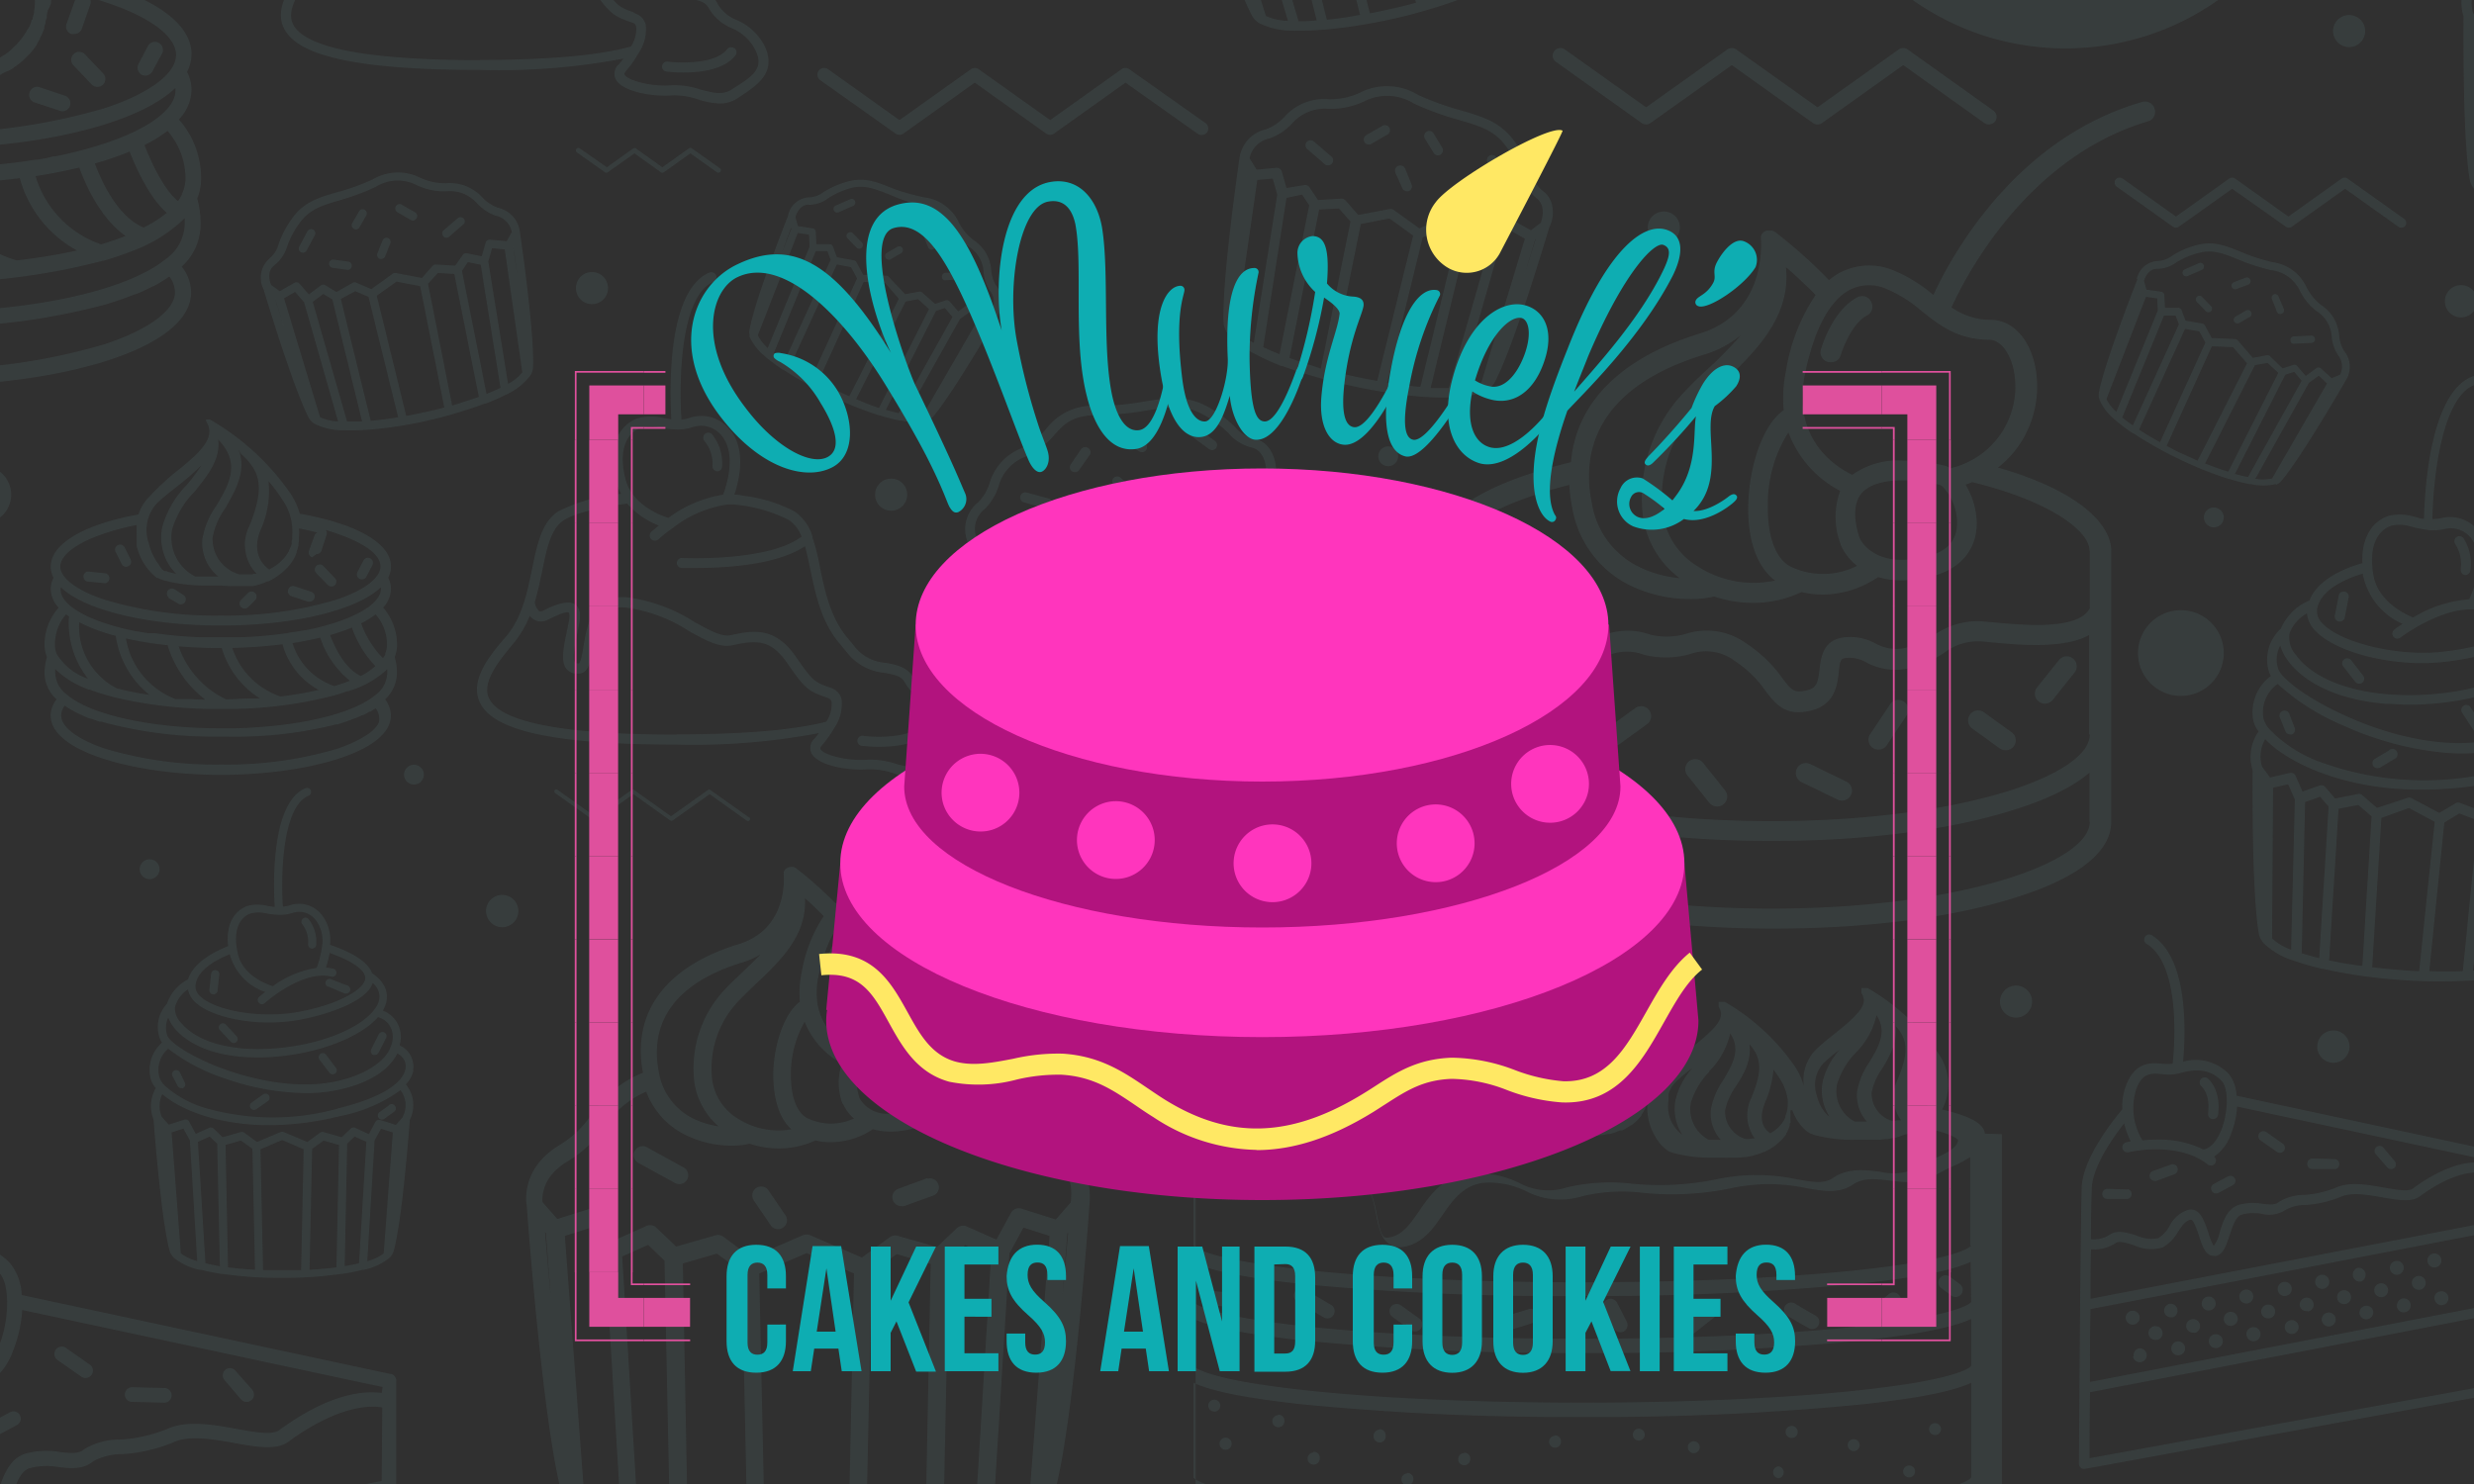 <svg xmlns="http://www.w3.org/2000/svg" xmlns:xlink="http://www.w3.org/1999/xlink" viewBox="0 0 250 150"><defs><style>.cls-1{fill:none;}.cls-2{fill:#303030;}.cls-3{opacity:0.35;}.cls-4{clip-path:url(#clip-path);}.cls-5{fill:#455757;}.cls-6{fill:#0eadb2;}.cls-7{fill:#b2137e;}.cls-8{fill:#ff35bd;}.cls-9{fill:#ffe864;}.cls-10{fill:#df509d;}</style><clipPath id="clip-path"><rect class="cls-1" x="-27.74" y="-19.92" width="305.48" height="213.83"/></clipPath></defs><title>muriels_ol</title><g id="Layer_1" data-name="Layer 1"><path class="cls-2" d="M-27.74-19.92H277.74V193.92H-27.74Z"/><g class="cls-3"><g class="cls-4"><path class="cls-5" d="M234.63,133.5a.7.7,0,0,0,1.38-.26.7.7,0,1,0-1.38.26Zm3.8-.72a.7.7,0,0,0,.82.56.71.71,0,0,0,.56-.83A.69.69,0,0,0,239,132,.7.7,0,0,0,238.43,132.78Zm.1-3.24a.71.71,0,0,0-.26-1.39.71.71,0,0,0,.26,1.39ZM237,131.8a.69.69,0,0,0,.56-.82.7.7,0,1,0-1.38.26A.69.69,0,0,0,237,131.8Zm-6-.82a.71.71,0,1,0-.82-.56A.7.7,0,0,0,230.93,131Zm3.8-.72a.7.7,0,0,0,.56-.82.71.71,0,1,0-.56.82Zm-3.91,4a.71.71,0,0,0,.83.56.7.7,0,1,0-.83-.56Zm2.33-1.7a.69.69,0,0,0,.56-.82.7.7,0,0,0-.82-.56.71.71,0,0,0-.56.83A.69.69,0,0,0,233.15,132.52ZM222.5,109.85s.87.71.63,2.7a.51.51,0,0,0,.44.56h.06a.51.51,0,0,0,.51-.44c.31-2.6-1-3.59-1-3.63a.51.51,0,1,0-.61.81Zm22.06,20.51a.7.7,0,1,0-.83-.56A.72.72,0,0,0,244.56,130.36Zm1.57-2.26a.71.71,0,0,0,.56-.83.7.7,0,0,0-.82-.56.71.71,0,0,0-.56.83A.7.7,0,0,0,246.13,128.1Zm-5.37,3a.69.69,0,0,0,.55-.82.7.7,0,1,0-.55.82Zm5.27.26a.7.7,0,1,0,.56-.83A.7.7,0,0,0,246,131.34Zm-3.7-2.52a.72.72,0,0,0,.56-.83.7.7,0,1,0-.56.83Zm-13,4.42a.7.7,0,0,0-.26-1.38.71.71,0,0,0-.56.83A.69.69,0,0,0,229.35,133.24Zm12.88-1.18a.7.7,0,0,0,.82.56.71.71,0,0,0,.56-.83.7.7,0,0,0-.82-.56A.71.71,0,0,0,242.23,132.06Zm9.41-15.84L226,110.75a3.78,3.78,0,0,0-.79-2.21,4.62,4.62,0,0,0-4.61-1.22c.23-2.48.66-10.34-3.09-12.74a.51.51,0,1,0-.55.85c2,1.26,2.56,4.55,2.72,7.09a31.81,31.81,0,0,1-.13,5,5.27,5.27,0,0,1-1,0c-1.18-.1-2.81-.23-3.72,2.23a6,6,0,0,0-.37,2.38c-.73.86-4,4.88-4.1,7.88-.05,1.31-.11,6.38-.16,11.84h0c-.07,7.6-.12,16-.12,16.11a.5.5,0,0,0,.18.39.49.49,0,0,0,.32.12h.1L251.57,141a.51.51,0,0,0,.42-.5l0-8a.59.59,0,0,0,0-.23s0,0,0,0l0-8.24h0v-7.33A.5.5,0,0,0,251.64,116.22Zm-35.78-6.1c.65-1.74,1.5-1.67,2.69-1.57a4.38,4.38,0,0,0,1.65-.07c1.3-.38,3-.64,4.32.76.72.74.69,3.17-.05,5-.22.55-.84,1.8-1.8,1.93a10.06,10.06,0,0,0-4.65-1H218a13.32,13.32,0,0,0-1.5.08A6.27,6.27,0,0,1,215.86,110.12Zm35.11,30-39.8,7.25c0-1.1,0-3.61.05-6.67L251,133.05Zm0-8.1-39.76,7.64c0-2.31,0-4.87.06-7.36L251,124.66Zm0-8.39-39.7,7.63c0-1.76,0-3.46.05-5a4,4,0,0,0,2.51-.65c.29-.23,1.11,0,1.84.24a4.08,4.08,0,0,0,2.91.21,4.26,4.26,0,0,0,1.55-1.61c.39-.57.72-1.08,1.26-1.19.28-.05.67,1.1.85,1.66.32,1,.67,2,1.46,2a1,1,0,0,0,.29,0c.76-.23,1-1.12,1.33-2.07s.58-1.88,1.24-2.1a4.52,4.52,0,0,1,2-.08,3,3,0,0,0,2.42-.4,3.92,3.92,0,0,1,2-.49,11.15,11.15,0,0,0,3.57-.83c1.11-.5,2.77-.2,4.24.06s2.89.52,3.71-.08c1.46-1.08,4.19-2.76,6.52-2.39Zm0-6.11c-2.51-.32-5.23,1.2-7.12,2.59-.47.35-1.73.12-2.94-.09-1.61-.29-3.43-.62-4.83,0a10,10,0,0,1-3.26.74,4.7,4.7,0,0,0-2.52.72c-.36.31-.86.27-1.65.18a5.36,5.36,0,0,0-2.43.12c-1.17.39-1.57,1.71-1.9,2.77a3.46,3.46,0,0,1-.6,1.37,5.67,5.67,0,0,1-.54-1.32c-.38-1.14-.84-2.57-2-2.34a3.16,3.16,0,0,0-1.91,1.62,3.33,3.33,0,0,1-1.17,1.26,3.63,3.63,0,0,1-2.16-.27c-1-.3-2-.62-2.75-.07a3,3,0,0,1-1.88.44c0-2.52.06-4.45.09-5.18.07-2.16,2.14-5.09,3.27-6.54a8.44,8.44,0,0,0,.66,1.82l-.45.1a.5.5,0,1,0,.24,1c.05,0,4.9-1.18,8,1.24a.52.52,0,0,0,.32.11.49.49,0,0,0,.39-.19.5.5,0,0,0-.08-.71l0,0a4.49,4.49,0,0,0,1.69-2.23,9,9,0,0,0,.64-2.83l25,5.34Zm-35.93,2.69-2.06-.06a.51.51,0,0,0-.52.5.5.5,0,0,0,.49.52l2.06,0h0a.51.51,0,0,0,0-1Zm4.36-2.52-1.83.66a.51.51,0,0,0-.3.65.5.5,0,0,0,.47.34.57.57,0,0,0,.18,0l1.83-.67a.51.51,0,0,0,.3-.65A.49.49,0,0,0,219.46,117.69Zm-3.74,16.17a.7.7,0,0,0,.56-.82.7.7,0,0,0-.82-.56.7.7,0,1,0,.26,1.38Zm-.1,3.24a.7.7,0,1,0,.56-.82A.7.7,0,0,0,215.62,137.1Zm9.61-18.22-1.45.78a.5.5,0,0,0-.2.68.48.48,0,0,0,.44.27.48.48,0,0,0,.24-.06l1.45-.78a.49.49,0,0,0,.2-.68A.5.5,0,0,0,225.23,118.88Zm3.28-3.63,1.66,1.16a.52.52,0,0,0,.29.09.51.51,0,0,0,.42-.21.52.52,0,0,0-.12-.71l-1.67-1.17a.51.51,0,0,0-.58.84ZM241.24,118a.52.52,0,0,0,.39.17.54.54,0,0,0,.33-.12.52.52,0,0,0,0-.72L240.84,116a.5.5,0,1,0-.76.66Zm-7.57.17,2.22,0h0a.49.49,0,0,0,.5-.49.5.5,0,0,0-.49-.52l-2.22-.06a.51.51,0,0,0-.52.5A.5.5,0,0,0,233.67,118.17Zm-14.15,15a.71.71,0,0,0-.26-1.39.72.72,0,0,0-.56.83A.7.7,0,0,0,219.52,133.14Zm3.7,2.52a.7.7,0,0,0,.82.56.69.69,0,0,0,.56-.82.7.7,0,1,0-1.38.26Zm2.33-1.7a.7.7,0,0,0-.26-1.38.71.71,0,0,0-.56.83A.69.69,0,0,0,225.55,134Zm-2.23-1.54a.7.7,0,0,0,.56-.82.7.7,0,0,0-.82-.56.7.7,0,1,0,.26,1.38Zm-5.37,3a.71.71,0,1,0-.83-.56A.71.71,0,0,0,218,135.41Zm9.17-3.71a.7.7,0,0,0,.56-.82.69.69,0,0,0-.82-.56.7.7,0,1,0,.26,1.38Zm-.1,3.24a.71.71,0,1,0,.56-.82A.71.71,0,0,0,227,134.94Zm-5.27-.25a.71.71,0,0,0,.56-.83.7.7,0,0,0-.83-.55.69.69,0,0,0-.55.82A.7.7,0,0,0,221.75,134.69Zm-2.33,1.69a.7.7,0,1,0,.56-.82A.7.7,0,0,0,219.42,136.38Z"/><path class="cls-5" d="M14.72,164.07a1,1,0,1,0,.82-1.2A1,1,0,0,0,14.72,164.07Zm5.55-1a1,1,0,1,0,.81-1.2A1,1,0,0,0,20.27,163Zm.14-4.73a1,1,0,1,0-1.2-.82A1,1,0,0,0,20.41,158.29Zm-2.29,3.31a1,1,0,0,0,.81-1.2,1,1,0,1,0-2,.38A1,1,0,0,0,18.12,161.6Zm-8.8-1.21a1,1,0,1,0-1.19-.82A1,1,0,0,0,9.32,160.39Zm5.55-1a1,1,0,0,0,.82-1.2,1,1,0,0,0-2,.38A1,1,0,0,0,14.87,159.34Zm-5.69,5.78a1,1,0,1,0,.81-1.2A1,1,0,0,0,9.18,165.12Zm3.39-2.47a1,1,0,1,0-1.2-.82A1,1,0,0,0,12.57,162.65ZM-3,129.58s1.27,1,.93,3.93a.74.74,0,0,0,.64.83h.09a.75.75,0,0,0,.74-.65c.44-3.78-1.43-5.24-1.51-5.3a.75.75,0,0,0-1,.15A.76.76,0,0,0-3,129.58ZM29.2,159.49a1,1,0,1,0-.38-2,1,1,0,1,0,.38,2Zm2.3-3.3a1,1,0,1,0-1.2-.82A1,1,0,0,0,31.5,156.19Zm-7.84,4.36a1,1,0,0,0,.82-1.2,1,1,0,1,0-.82,1.2Zm7.69.36a1,1,0,1,0,.82-1.2A1,1,0,0,0,31.35,160.91ZM26,157.24a1,1,0,1,0-1.2-.82A1,1,0,0,0,26,157.24ZM7,163.7a1,1,0,1,0-1.2-.82A1,1,0,0,0,7,163.7ZM25.81,162a1,1,0,1,0,.82-1.2A1,1,0,0,0,25.81,162Zm13.73-23.1-37.35-8A5.39,5.39,0,0,0,1,127.66a6.75,6.75,0,0,0-6.72-1.77c.34-3.61,1-15.08-4.51-18.58a.74.74,0,0,0-1,.22.73.73,0,0,0,.23,1c2.87,1.84,3.74,6.63,4,10.33a46.54,46.54,0,0,1-.19,7.37,8.27,8.27,0,0,1-1.39,0c-1.73-.14-4.1-.34-5.43,3.25a8.89,8.89,0,0,0-.55,3.47c-1.06,1.26-5.82,7.12-6,11.5-.07,1.91-.15,9.3-.22,17.26h0c-.1,11.08-.18,23.28-.19,23.49a.74.74,0,0,0,.27.57.73.73,0,0,0,.47.17h.14l59.52-10.86a.72.72,0,0,0,.61-.72l0-11.63a.78.78,0,0,0,0-.34s0,0,0-.05l0-12h0l0-10.69A.74.74,0,0,0,39.54,138.87ZM-12.65,130c.94-2.53,2.19-2.43,3.92-2.28a6.69,6.69,0,0,0,2.4-.1c1.9-.56,4.33-1,6.31,1.1,1,1.09,1,4.63-.07,7.29-.33.81-1.22,2.63-2.63,2.81a14.62,14.62,0,0,0-6.78-1.52h-.09c-.81,0-1.55,0-2.19.11A9.17,9.17,0,0,1-12.65,130Zm51.22,43.75-58,10.58c0-1.61,0-5.26.07-9.73l58-11.16Zm0-11.81-58,11.15c0-3.37.05-7.11.09-10.74l57.92-11.14Zm0-12.24-57.91,11.14c0-2.57.05-5.06.07-7.29a5.81,5.81,0,0,0,3.66-1c.43-.33,1.63,0,2.68.35,1.48.45,3,.91,4.25.29a6.17,6.17,0,0,0,2.27-2.33c.56-.84,1-1.58,1.83-1.73.41-.09,1,1.6,1.24,2.41.46,1.41,1,3,2.12,3a1.82,1.82,0,0,0,.44-.07c1.1-.34,1.5-1.64,1.93-3S2,148.72,3,148.4a6.57,6.57,0,0,1,2.92-.11c1.22.13,2.48.28,3.52-.6a6,6,0,0,1,2.88-.71,15.9,15.9,0,0,0,5.21-1.2c1.62-.74,4-.3,6.17.08s4.22.76,5.42-.12c2.13-1.57,6.11-4,9.51-3.48Zm0-8.9c-3.66-.47-7.61,1.74-10.38,3.78-.69.5-2.52.17-4.28-.15-2.35-.42-5-.9-7,0a14.87,14.87,0,0,1-4.75,1.08,6.71,6.71,0,0,0-3.68,1c-.53.45-1.26.39-2.41.26a7.91,7.91,0,0,0-3.55.18c-1.69.56-2.28,2.49-2.76,4a5,5,0,0,1-.87,2,7.75,7.75,0,0,1-.8-1.92c-.54-1.67-1.22-3.75-2.93-3.41a4.6,4.6,0,0,0-2.78,2.36,5,5,0,0,1-1.7,1.84c-.71.35-2,0-3.15-.39-1.47-.45-3-.91-4-.11a4.43,4.43,0,0,1-2.73.64c0-3.67.08-6.48.12-7.56.11-3.14,3.13-7.42,4.77-9.53a12.38,12.38,0,0,0,1,2.66,6.16,6.16,0,0,0-.66.14.73.73,0,0,0-.54.89.73.73,0,0,0,.89.54c.07,0,7.15-1.73,11.59,1.81a.74.74,0,0,0,.46.16.74.74,0,0,0,.58-.28.73.73,0,0,0-.12-1l-.05,0a6.47,6.47,0,0,0,2.47-3.24,13.07,13.07,0,0,0,.93-4.14l36.43,7.79Zm-52.4,3.92-3-.09a.74.74,0,0,0-.76.72.74.74,0,0,0,.72.76l3,.08h0a.73.73,0,0,0,.74-.72A.74.74,0,0,0-13.76,144.69ZM-7.39,141l-2.68,1a.74.74,0,0,0-.44,1,.73.73,0,0,0,.7.48.73.73,0,0,0,.25,0l2.67-1a.74.74,0,0,0,.45-.95A.75.75,0,0,0-7.39,141Zm-5.46,23.6a1,1,0,0,0,.82-1.2,1,1,0,0,0-1.2-.82,1,1,0,0,0-.82,1.2A1,1,0,0,0-12.85,164.6Zm-.15,4.72a1,1,0,0,0,1.2.82,1,1,0,0,0,.82-1.2,1,1,0,0,0-1.2-.82A1,1,0,0,0-13,169.32ZM1,142.75l-2.1,1.13a.74.74,0,0,0-.3,1,.74.74,0,0,0,.65.38.63.63,0,0,0,.35-.09l2.11-1.13a.74.74,0,0,0,.3-1A.75.75,0,0,0,1,142.75Zm4.79-5.3,2.43,1.7a.72.72,0,0,0,.42.13.74.74,0,0,0,.43-1.35l-2.43-1.7a.74.74,0,0,0-1,.19A.73.73,0,0,0,5.8,137.45Zm18.57,4a.75.75,0,0,0,.56.25.76.76,0,0,0,.49-.18.75.75,0,0,0,.07-1.05l-1.71-1.94a.73.73,0,0,0-1-.07.74.74,0,0,0-.07,1.05Zm-11,.25,3.24.08h0a.74.74,0,0,0,0-1.48l-3.24-.08a.74.74,0,0,0,0,1.48ZM-7.31,163.54a1,1,0,0,0,.82-1.19,1,1,0,0,0-1.2-.82,1,1,0,0,0-.82,1.2A1,1,0,0,0-7.31,163.54Zm5.4,3.68a1,1,0,0,0,1.2.82,1,1,0,0,0,.82-1.2,1,1,0,0,0-1.2-.82A1,1,0,0,0-1.91,167.22Zm3.39-2.47a1,1,0,1,0-1.2-.82A1,1,0,0,0,1.48,164.75Zm-3.24-2.26a1,1,0,0,0,.81-1.2,1,1,0,0,0-1.2-.81,1,1,0,0,0-.81,1.2A1,1,0,0,0-1.76,162.49Zm-7.85,4.36a1,1,0,0,0,.82-1.2,1,1,0,0,0-1.2-.82,1,1,0,0,0-.82,1.2A1,1,0,0,0-9.61,166.85Zm13.39-5.41a1,1,0,1,0-1.2-.82A1,1,0,0,0,3.78,161.44Zm-.15,4.73a1,1,0,1,0,.82-1.2A1,1,0,0,0,3.63,166.17Zm-7.69-.37a1,1,0,0,0,.82-1.2,1,1,0,0,0-1.2-.82,1,1,0,0,0-.82,1.2A1,1,0,0,0-4.06,165.8Zm-3.4,2.47a1,1,0,0,0,1.2.82,1,1,0,0,0,.82-1.2,1,1,0,0,0-1.2-.82A1,1,0,0,0-7.46,168.27Z"/><path class="cls-5" d="M23.32,105.29a.39.39,0,0,0,.3.13.38.38,0,0,0,.28-.11.42.42,0,0,0,0-.58l-1.07-1.16a.41.41,0,0,0-.61.55Zm7.82-9.86a.41.41,0,0,0,.36.45h.05a.41.41,0,0,0,.4-.37,3.71,3.71,0,0,0-.79-2.63.4.4,0,0,0-.58,0,.41.41,0,0,0,0,.58A2.87,2.87,0,0,1,31.14,95.43Zm2,4.27,1.68.72a.45.45,0,0,0,.16,0,.41.41,0,0,0,.16-.79L33.5,99a.41.41,0,1,0-.32.75Zm-11.57.81h0a.42.42,0,0,0,.41-.37l.18-1.63a.41.41,0,1,0-.82-.09l-.18,1.63A.41.41,0,0,0,21.61,100.51Zm-3.4,7.88a.41.41,0,0,0-.55-.18.4.4,0,0,0-.19.55l.52,1a.41.41,0,0,0,.37.22.39.39,0,0,0,.18,0,.41.41,0,0,0,.18-.55Zm23.57-.21a2.35,2.35,0,0,0-1-2.32,2,2,0,0,0-.36-.18,3.52,3.52,0,0,0,.12-.76,2.81,2.81,0,0,0-1.82-2.77,3.26,3.26,0,0,0,.34-.8c.2-.79.1-1.95-1.44-3-.34-1-1.74-2-4.24-2.85a4.08,4.08,0,0,0-1-3.23,2.92,2.92,0,0,0-3-.78,2.93,2.93,0,0,1-.76.15c-.2-3.07-.1-10.07,2.6-11.21a.41.41,0,0,0,.22-.54.4.4,0,0,0-.53-.22c-3.52,1.48-3.24,9.84-3.11,12l-.68-.09a4.08,4.08,0,0,0-2.11,0c-1.17.44-2.19,1.72-1.91,4.05C22.16,96,19.61,97.06,19,99a4.27,4.27,0,0,0-2.13,2.47,3.42,3.42,0,0,0-.68,3.59,1.58,1.58,0,0,0,.19.32,3.67,3.67,0,0,0-1.14,3.71,2.43,2.43,0,0,0,.51.89,3.61,3.61,0,0,0-.23,3.18c.07.9.75,10,1.62,13.27a1.58,1.58,0,0,0,.34.6.47.47,0,0,0,.14.14,6.2,6.2,0,0,0,2.54,1.18.33.33,0,0,0,.15,0,20.44,20.44,0,0,0,2.2.43h.07a42.33,42.33,0,0,0,5.89.39,42.33,42.33,0,0,0,5.89-.39h.07a18.26,18.26,0,0,0,2.2-.43.42.42,0,0,0,.15,0,6.27,6.27,0,0,0,2.54-1.18.93.93,0,0,0,.14-.14,1.62,1.62,0,0,0,.33-.6c.87-3.22,1.54-12.21,1.62-13.24a3.3,3.3,0,0,0-.4-3.58A3.1,3.1,0,0,0,41.78,108.18ZM25.29,92.34a3.36,3.36,0,0,1,1.7,0,9.62,9.62,0,0,0,1.24.13h0a4.26,4.26,0,0,0,1.41-.22,2.11,2.11,0,0,1,2.13.58,3.43,3.43,0,0,1,.76,2.88v0A9.43,9.43,0,0,1,32,97.83a10.16,10.16,0,0,0-4.43,1.85c-.65-.2-2.94-1.05-3.5-3.13C23.43,94,24.27,92.72,25.29,92.34Zm-5.54,7.32c.12-1.74,2.5-2.83,3.48-3.21,0,.1.06.21.08.31a5.57,5.57,0,0,0,3.49,3.51,8,8,0,0,0-.63.52.41.41,0,0,0,0,.58.39.39,0,0,0,.3.13.38.38,0,0,0,.28-.11s2.91-2.61,5.62-2.77h0a4.21,4.21,0,0,1,1.12.09.4.4,0,0,0,.49-.3.4.4,0,0,0-.3-.49,3.88,3.88,0,0,0-.75-.11,10.21,10.21,0,0,0,.38-1.49c3.2,1.15,3.64,2.11,3.6,2.6-.08,1.08-2.78,2.69-7,3.4-3.53.61-8-.12-9.59-1.54A1.39,1.39,0,0,1,19.75,99.66Zm-2.07,2.13A3.13,3.13,0,0,1,19,100a2.3,2.3,0,0,0,.79,1.35c1.36,1.23,4.34,2,7.4,2a17.31,17.31,0,0,0,2.88-.24,20.68,20.68,0,0,0,4.83-1.43c1.56-.71,2.49-1.49,2.76-2.32a1.74,1.74,0,0,1,.64,1.77c-.5,2-4.67,4.38-10.53,4.84-4.26.34-7.78-.6-9.4-2.51A2.08,2.08,0,0,1,17.68,101.79ZM17,102.85a4.08,4.08,0,0,0,.7,1.16c.78.91,3.06,2.87,8.28,2.87.57,0,1.17,0,1.82-.07,4.54-.36,8.63-2,10.4-4h0a2,2,0,0,1,1.49,2,2.73,2.73,0,0,1-.2,1,.51.51,0,0,0-.07.17c-.82,1.78-3.37,2.9-5.59,3.35-4.18.84-8.62-.37-10.9-1.16-3.63-1.28-5.71-2.8-6-3.44A2.41,2.41,0,0,1,17,102.85Zm-.53,11.44,0,0,.23,3C16.63,116.14,16.53,115.06,16.47,114.29Zm1.8,12.39-.93-12.22,1.2-.38.65,1.19.74,12.2A4.66,4.66,0,0,1,18.27,126.68Zm2.49,1L20,115.41l1.19-.53.76.72L22.22,128C21.7,127.89,21.21,127.8,20.76,127.69Zm2.28.41-.25-12.37,1.56-.44,1.16.84.26,12.22C24.79,128.29,23.88,128.21,23,128.1Zm7.39.29q-.93,0-1.92,0c-.66,0-1.3,0-1.93,0l-.26-12.21,2.19-.94,2.18.94ZM34,128.1c-.83.11-1.75.19-2.72.25l.26-12.22,1.15-.84,1.57.44Zm2.28-.41c-.44.11-.93.2-1.45.29l.25-12.38.75-.72,1.19.53Zm2.49-1a4.49,4.49,0,0,1-1.66.79l.74-12.2.65-1.19,1.2.38Zm1.54-9.33.23-3,0,0C40.48,115.06,40.39,116.14,40.28,117.35Zm.43-4.49-.73.84-1.58-.5a.42.42,0,0,0-.49.19l-.67,1.24L35.89,114a.4.4,0,0,0-.45.08l-.91.87-1.83-.52a.4.4,0,0,0-.35.06l-1.29.94-2.39-1a.44.44,0,0,0-.32,0l-2.38,1-1.29-.94a.4.4,0,0,0-.35-.06l-1.84.52-.9-.87a.4.4,0,0,0-.45-.08l-1.36.61-.67-1.24a.4.4,0,0,0-.48-.19l-1.58.5-.72-.82a2.82,2.82,0,0,1,.07-2.27c1.79,1.55,5.57,3.14,10.8,3.14a29.74,29.74,0,0,0,7.12-.91,15.34,15.34,0,0,0,6.15-2.63A2.5,2.5,0,0,1,40.71,112.86Zm-6.6-.81a24.86,24.86,0,0,1-12.83.09,10.91,10.91,0,0,1-4.65-2.4l-.07-.08h0a2,2,0,0,1-.48-.77A2.81,2.81,0,0,1,17,106a18.91,18.91,0,0,0,5.7,3,25.78,25.78,0,0,0,8.15,1.49,15.63,15.63,0,0,0,3.18-.3c3.51-.71,5.37-2.2,6.12-3.71a1.47,1.47,0,0,1,.83,1.06C41.09,108.14,41,110.35,34.11,112.05Zm-7.55-1.44-1.16.83a.41.41,0,0,0-.1.57.42.42,0,0,0,.34.17.39.39,0,0,0,.23-.07l1.17-.83a.41.41,0,0,0-.48-.67Zm12.76,1.08-1,.72a.41.41,0,0,0,.24.74.46.46,0,0,0,.25-.08l1-.72a.4.4,0,0,0,.08-.57A.41.41,0,0,0,39.32,111.69Zm-1.64-5.08a.39.39,0,0,0,.18,0,.41.41,0,0,0,.37-.22l.76-1.51a.41.41,0,0,0-.73-.37l-.76,1.51A.41.41,0,0,0,37.68,106.61Zm-4.42,1.81a.41.41,0,0,0,.58.07.4.4,0,0,0,.07-.57l-1-1.33a.41.41,0,0,0-.57-.07.42.42,0,0,0-.08.58Z"/><path class="cls-5" d="M238,68.91a.51.51,0,0,0,.35.19.52.52,0,0,0,.36-.1.5.5,0,0,0,.08-.71l-1.2-1.55a.52.52,0,0,0-.72-.09.5.5,0,0,0-.08.71Zm10.67-11.38a.51.51,0,0,0,.4.59h0a.51.51,0,0,0,.55-.41,4.66,4.66,0,0,0-.71-3.34.51.51,0,0,0-.82.6A3.67,3.67,0,0,1,248.65,57.53ZM250.73,63l2,1.06a.49.49,0,0,0,.2.05.5.5,0,0,0,.49-.27.51.51,0,0,0-.21-.68l-2-1.06a.5.5,0,0,0-.68.21A.51.51,0,0,0,250.73,63Zm-14.38-.18h.05a.51.51,0,0,0,.54-.41l.39-2a.51.51,0,1,0-1-.2l-.39,2A.51.51,0,0,0,236.35,62.83Zm-5,9.38a.51.51,0,1,0-.94.38l.53,1.33a.54.54,0,0,0,.43.32.59.59,0,0,0,.23,0,.5.5,0,0,0,.28-.66Zm29.15,2.16a2.91,2.91,0,0,0-1-3,1.86,1.86,0,0,0-.42-.25,4.12,4.12,0,0,0,.22-.94,3.45,3.45,0,0,0-2-3.6,4,4,0,0,0,.51-1c.33-1,.33-2.39-1.47-3.86-.32-1.32-2-2.63-5-4a5,5,0,0,0-.93-4.09,3.6,3.6,0,0,0-3.61-1.27,4,4,0,0,1-1,.11c.05-3.82.9-12.46,4.36-13.59a.51.51,0,0,0,.32-.64A.5.5,0,0,0,250,38c-4.49,1.47-5,11.83-5.05,14.45-.29,0-.56-.11-.84-.18a5.18,5.18,0,0,0-2.62-.16c-1.49.42-2.88,1.91-2.77,4.82-1.18.32-4.45,1.41-5.35,3.77a5.32,5.32,0,0,0-2.88,2.84,4.22,4.22,0,0,0-1.21,4.36,2.34,2.34,0,0,0,.2.43,4.54,4.54,0,0,0-1.79,4.45,3.07,3.07,0,0,0,.54,1.16,4.48,4.48,0,0,0-.6,3.91c0,1.11-.1,12.45.64,16.57a1.89,1.89,0,0,0,.36.76.58.58,0,0,0,.15.19,7.62,7.62,0,0,0,3,1.73.48.48,0,0,0,.18.06c.81.28,1.71.53,2.67.76l.09,0A51.74,51.74,0,0,0,241.94,99a52.78,52.78,0,0,0,7.32.13h.09a27,27,0,0,0,2.76-.31.58.58,0,0,0,.19,0,7.71,7.71,0,0,0,3.25-1.2.52.52,0,0,0,.19-.17,1.91,1.91,0,0,0,.48-.7c1.39-3.9,3.15-14.93,3.35-16.2a4.1,4.1,0,0,0-.13-4.46A3.82,3.82,0,0,0,260.49,74.37ZM241.73,53.11a4.21,4.21,0,0,1,2.1.17,13.41,13.41,0,0,0,1.53.29h0a5.1,5.1,0,0,0,1.76-.12,2.62,2.62,0,0,1,2.58.93,4.26,4.26,0,0,1,.65,3.63.11.11,0,0,0,0,.05,11.65,11.65,0,0,1-.83,2.52,12.68,12.68,0,0,0-5.67,1.84c-.78-.32-3.53-1.6-4-4.22C239.26,55,240.44,53.47,241.73,53.11Zm-7.59,8.48c.33-2.14,3.37-3.25,4.63-3.61,0,.13,0,.26.07.39a6.88,6.88,0,0,0,3.95,4.69c-.49.31-.79.54-.84.58a.51.51,0,0,0-.09.71.53.53,0,0,0,.36.2.52.52,0,0,0,.35-.11s3.86-2.93,7.24-2.84h0a5,5,0,0,1,1.38.22.51.51,0,0,0,.64-.33.5.5,0,0,0-.33-.63,5,5,0,0,0-.91-.21,13.21,13.21,0,0,0,.61-1.8c3.85,1.74,4.28,3,4.19,3.57-.21,1.33-3.71,3-9,3.5-4.44.38-9.9-1-11.7-2.9A1.73,1.73,0,0,1,234.14,61.59ZM231.36,64a3.94,3.94,0,0,1,1.76-2,2.92,2.92,0,0,0,.84,1.75c1.56,1.66,5.17,2.89,8.94,3.2a20.5,20.5,0,0,0,3.59,0,26.31,26.31,0,0,0,6.12-1.27c2-.72,3.22-1.59,3.64-2.58a2.16,2.16,0,0,1,.62,2.25c-.82,2.38-6.22,4.93-13.51,4.91-5.3,0-9.55-1.54-11.36-4.07A2.61,2.61,0,0,1,231.36,64Zm-.94,1.24a4.9,4.9,0,0,0,.75,1.5c.87,1.21,3.48,3.86,9.93,4.4.7,0,1.45.09,2.25.09,5.66,0,10.87-1.56,13.27-3.83h0a2.44,2.44,0,0,1,1.63,2.67,3.45,3.45,0,0,1-.33,1.16.49.49,0,0,0-.11.2c-1.19,2.11-4.46,3.23-7.25,3.56-5.25.62-10.62-1.33-13.35-2.55-4.36-1.94-6.77-4-7-4.85A3,3,0,0,1,230.42,65.25Zm-1.83,14.08,0,.06,0,3.75C228.6,81.64,228.59,80.29,228.59,79.33Zm1,15.49.1-15.19,1.53-.35.68,1.54L231.52,96A5.75,5.75,0,0,1,229.55,94.82Zm3,1.51.34-15.25,1.52-.54.86,1-.95,15.32C233.66,96.67,233.07,96.51,232.53,96.33Zm2.77.73.95-15.3,2-.39,1.34,1.15-.93,15.13C237.45,97.48,236.32,97.28,235.3,97.06Zm9.1,1.11c-.77,0-1.56-.08-2.38-.15s-1.6-.15-2.37-.24l.93-15.1,2.79-1,2.6,1.39Zm4.41,0q-1.58.07-3.39,0L247,83.14l1.51-.92,1.89.71Zm2.86-.27c-.56.09-1.18.15-1.83.21l1.58-15.27,1-.82,1.42.78Zm3.18-1a5.62,5.62,0,0,1-2.13.81l2.16-15,.92-1.4,1.45.59Zm2.85-11.37.59-3.7,0,0C258.19,82.74,258,84.06,257.7,85.54Zm1-5.5-1,1-1.9-.78a.51.51,0,0,0-.62.19l-1,1.46L252.61,81a.5.5,0,0,0-.56,0l-1.21,1-2.22-.83a.52.52,0,0,0-.44,0l-1.69,1-2.84-1.51a.47.47,0,0,0-.4,0l-3.05,1-1.5-1.29a.46.46,0,0,0-.42-.11l-2.32.45-1-1.17a.52.52,0,0,0-.55-.14l-1.74.61-.7-1.59a.51.51,0,0,0-.58-.29l-2,.46-.8-1.08a3.47,3.47,0,0,1,.31-2.8c2,2.1,6.56,4.44,13,5a37.53,37.53,0,0,0,8.88-.39c4-.65,6.45-1.62,7.87-2.63A3.08,3.08,0,0,1,258.69,80Zm-8.07-1.68a30.76,30.76,0,0,1-15.87-1.19,13.56,13.56,0,0,1-5.5-3.45l-.08-.1h0a2.6,2.6,0,0,1-.52-1,3.51,3.51,0,0,1,1.44-3.47,23.23,23.23,0,0,0,6.74,4.25,31.94,31.94,0,0,0,9.91,2.68,19.65,19.65,0,0,0,4,0c4.4-.52,6.85-2.18,7.93-4a1.8,1.8,0,0,1,.91,1.39C259.65,74.25,259.27,77,250.62,78.36Zm-9.18-2.54-1.52.9a.52.52,0,0,0-.18.7.51.51,0,0,0,.39.25.67.67,0,0,0,.31-.07l1.52-.91a.5.5,0,0,0,.17-.7A.49.49,0,0,0,241.44,75.82Zm15.65,2.64-1.26.78a.5.5,0,0,0-.16.7.49.49,0,0,0,.39.24.52.52,0,0,0,.31-.08l1.26-.78a.51.51,0,0,0-.54-.86ZM255.58,72a.62.62,0,0,0,.23.07.51.51,0,0,0,.47-.24l1.09-1.78a.49.49,0,0,0-.16-.69.5.5,0,0,0-.7.16l-1.09,1.78A.5.5,0,0,0,255.58,72Zm-5.64,1.78a.51.51,0,0,0,.39.23.48.48,0,0,0,.31-.08.5.5,0,0,0,.15-.7l-1.14-1.74a.5.5,0,0,0-.7-.15.51.51,0,0,0-.15.7Z"/><path class="cls-5" d="M259.29-7.32a.53.53,0,0,0,.35.2.53.53,0,0,0,.36-.11.5.5,0,0,0,.08-.71l-1.21-1.55a.5.5,0,0,0-.71-.08.5.5,0,0,0-.08.71ZM270-18.7a.51.51,0,0,0,.41.59h.05a.5.5,0,0,0,.54-.42,4.65,4.65,0,0,0-.7-3.33.51.51,0,0,0-.71-.12.51.51,0,0,0-.12.71A3.58,3.58,0,0,1,270-18.7ZM272-13.22l2,1.06a.76.76,0,0,0,.2.06.54.54,0,0,0,.49-.27.52.52,0,0,0-.21-.69l-2-1a.49.49,0,0,0-.68.21A.5.5,0,0,0,272-13.22Zm-14.39-.17h.06a.51.51,0,0,0,.54-.41l.38-2a.49.49,0,0,0-.4-.59.49.49,0,0,0-.59.4l-.39,2A.52.52,0,0,0,257.65-13.39Zm-5,9.38a.5.5,0,0,0-.66-.28.51.51,0,0,0-.28.66l.53,1.32a.51.51,0,0,0,.43.32.45.45,0,0,0,.23,0,.5.5,0,0,0,.28-.66ZM281.8-1.86a2.88,2.88,0,0,0-1-3,1.92,1.92,0,0,0-.42-.26A4,4,0,0,0,280.6-6a3.47,3.47,0,0,0-2-3.6,4.19,4.19,0,0,0,.51-1c.33-1,.33-2.4-1.47-3.87-.32-1.32-1.95-2.62-4.95-4a5,5,0,0,0-.93-4.09,3.62,3.62,0,0,0-3.61-1.27,3.16,3.16,0,0,1-.95.11c0-3.82.9-12.46,4.35-13.59a.5.5,0,0,0,.33-.64.51.51,0,0,0-.64-.32c-4.49,1.47-5,11.82-5,14.45-.29-.05-.57-.12-.84-.18a5.08,5.08,0,0,0-2.62-.17c-1.49.43-2.88,1.91-2.77,4.82-1.18.32-4.45,1.42-5.35,3.78a5.29,5.29,0,0,0-2.88,2.83,4.22,4.22,0,0,0-1.21,4.37,2,2,0,0,0,.2.42A4.54,4.54,0,0,0,249-3.42a3.22,3.22,0,0,0,.54,1.16,4.45,4.45,0,0,0-.6,3.9c0,1.12-.1,12.46.64,16.57a1.8,1.8,0,0,0,.36.77.7.7,0,0,0,.15.19,7.74,7.74,0,0,0,3,1.72.35.35,0,0,0,.18.06,23.11,23.11,0,0,0,2.67.76l.09,0a53.27,53.27,0,0,0,7.24,1.08,52.78,52.78,0,0,0,7.32.13h.09a27.13,27.13,0,0,0,2.76-.3.58.58,0,0,0,.19,0,7.58,7.58,0,0,0,3.25-1.2.49.49,0,0,0,.19-.16,1.92,1.92,0,0,0,.47-.7c1.4-3.9,3.16-14.93,3.36-16.2a4.1,4.1,0,0,0-.13-4.46A3.8,3.8,0,0,0,281.8-1.86ZM263-23.12a4.21,4.21,0,0,1,2.1.17,10.12,10.12,0,0,0,1.53.29h0a4.86,4.86,0,0,0,1.76-.12,2.65,2.65,0,0,1,2.58.94,4.25,4.25,0,0,1,.65,3.63.09.09,0,0,0,0,.05,11.65,11.65,0,0,1-.83,2.52,12.79,12.79,0,0,0-5.67,1.83c-.79-.31-3.53-1.6-4-4.22C260.57-21.22,261.75-22.75,263-23.12Zm-7.59,8.49c.33-2.14,3.37-3.25,4.63-3.62,0,.13,0,.26.07.4a6.87,6.87,0,0,0,3.94,4.68c-.48.32-.78.55-.83.58a.51.51,0,0,0-.09.71.49.49,0,0,0,.36.2.51.51,0,0,0,.35-.1s3.86-2.93,7.24-2.85h0a4.85,4.85,0,0,1,1.37.22.5.5,0,0,0,.64-.32.5.5,0,0,0-.32-.64,5.83,5.83,0,0,0-.92-.21,12.09,12.09,0,0,0,.62-1.8c3.84,1.74,4.28,3,4.19,3.58-.21,1.32-3.71,3-9,3.49-4.44.38-9.9-1-11.7-2.89A1.74,1.74,0,0,1,255.45-14.63Zm-2.78,2.42a3.94,3.94,0,0,1,1.76-2,2.9,2.9,0,0,0,.84,1.74c1.56,1.66,5.17,2.89,8.94,3.2a21.41,21.41,0,0,0,3.58,0,25.78,25.78,0,0,0,6.13-1.28c2-.71,3.22-1.58,3.64-2.58a2.17,2.17,0,0,1,.62,2.25C277.36-8.52,272-6,264.67-6c-5.3,0-9.55-1.54-11.37-4.07A2.61,2.61,0,0,1,252.67-12.21ZM251.73-11a4.86,4.86,0,0,0,.75,1.49c.87,1.21,3.48,3.87,9.93,4.4q1.05.09,2.25.09c5.66,0,10.87-1.56,13.27-3.83l0,0a2.44,2.44,0,0,1,1.63,2.67A3.26,3.26,0,0,1,279.25-5a.54.54,0,0,0-.1.2c-1.19,2.12-4.46,3.24-7.25,3.57-5.26.62-10.62-1.33-13.35-2.55-4.36-1.94-6.77-4-7-4.85A3,3,0,0,1,251.73-11ZM249.9,3.11l0,.06,0,3.75C249.9,5.41,249.9,4.07,249.9,3.11Zm1,15.49L251,3.4l1.53-.34.67,1.53-.33,15.16A5.81,5.81,0,0,1,250.86,18.6Zm3,1.51.33-15.25,1.53-.54.86,1-.95,15.32C255,20.45,254.38,20.28,253.84,20.11Zm2.77.73.95-15.31,2-.38,1.34,1.15L260,21.43C258.75,21.25,257.63,21.06,256.61,20.84Zm9.1,1.11c-.77,0-1.56-.08-2.38-.15s-1.6-.15-2.37-.24l.93-15.11,2.79-.94,2.6,1.39Zm4.41,0c-1.05.05-2.18.06-3.39,0L268.3,6.91,269.81,6l1.89.71Zm2.85-.27c-.55.08-1.17.15-1.82.2l1.58-15.27,1-.81,1.42.78Zm3.19-1a5.79,5.79,0,0,1-2.13.81l2.16-15,.92-1.41,1.45.6ZM279,9.32l.59-3.7,0,0C279.49,6.52,279.27,7.84,279,9.32Zm1-5.5-1,1L277.11,4a.49.49,0,0,0-.62.19l-1,1.46-1.61-.89a.52.52,0,0,0-.57,0l-1.2,1L269.93,5a.49.49,0,0,0-.44,0L267.8,6,265,4.51a.55.55,0,0,0-.4,0l-3.05,1L260,4.21a.49.49,0,0,0-.42-.11l-2.32.45-1-1.16a.5.5,0,0,0-.55-.14L254,3.86l-.7-1.6a.52.52,0,0,0-.58-.29l-2,.46-.8-1.08a3.48,3.48,0,0,1,.31-2.8c2,2.1,6.56,4.45,13,5a36.52,36.52,0,0,0,8.88-.39c4-.65,6.45-1.61,7.87-2.62A3.09,3.09,0,0,1,280,3.82Zm-8.07-1.68A30.85,30.85,0,0,1,256.06.94a13.56,13.56,0,0,1-5.5-3.44.39.39,0,0,0-.08-.1h0a2.63,2.63,0,0,1-.52-1,3.47,3.47,0,0,1,1.44-3.46,23.45,23.45,0,0,0,6.74,4.24A31.4,31.4,0,0,0,268-.16a19.54,19.54,0,0,0,4,0c4.41-.52,6.86-2.17,7.94-4a1.82,1.82,0,0,1,.91,1.39C281-2,280.58.75,271.93,2.14ZM262.75-.41,261.22.5a.49.49,0,0,0-.17.69.49.49,0,0,0,.39.25.45.45,0,0,0,.3-.07l1.53-.9a.51.51,0,0,0,.17-.7A.51.51,0,0,0,262.75-.41ZM278.4,2.23,277.14,3a.5.5,0,0,0-.16.7.51.51,0,0,0,.69.16l1.27-.79a.5.5,0,0,0,.16-.7A.51.51,0,0,0,278.4,2.23Zm-1.51-6.45a.48.48,0,0,0,.23.07.49.49,0,0,0,.47-.24l1.09-1.77a.51.51,0,0,0-.16-.7.51.51,0,0,0-.7.17l-1.09,1.77A.5.5,0,0,0,276.89-4.22Zm-5.64,1.79a.51.51,0,0,0,.39.22.44.44,0,0,0,.31-.08.5.5,0,0,0,.15-.7L271-4.73a.5.5,0,0,0-.7-.14.5.5,0,0,0-.15.7Z"/><path class="cls-5" d="M39.88,66.41a3.3,3.3,0,0,0,.24-1.24,5.68,5.68,0,0,0-1.41-3.76,2.83,2.83,0,0,0,.8-1.88,2.59,2.59,0,0,0-.28-1.14,2.53,2.53,0,0,0,.28-1.14c0-2.32-3.43-4.3-9.21-5.32a7.5,7.5,0,0,0-.92-2A25,25,0,0,0,21.2,42.4h-.06l0,0h-.24l-.07,0h0l0,0h0l0,0,0,0h0v0h0l0,0,0,0h0a.13.13,0,0,0,0,.05l0,0h0l0,.07h0v0s0,0,0,0v.05a.06.06,0,0,0,0,0v0a.06.06,0,0,1,0,0,0,0,0,0,1,0,0h0s0,0,0,0a0,0,0,0,1,0,0l.19.36c.64,1.53-1,3-3.41,4.9A25.66,25.66,0,0,0,15.1,50.2,4.29,4.29,0,0,0,14,52c-5.56,1-8.87,3-8.87,5.26a2.53,2.53,0,0,0,.28,1.14,2.46,2.46,0,0,0-.28,1.14,2.78,2.78,0,0,0,.8,1.88A5.64,5.64,0,0,0,4.5,65.17a3.31,3.31,0,0,0,.25,1.24,5.67,5.67,0,0,0-.25,1.64,3.66,3.66,0,0,0,1.22,2.64,2.65,2.65,0,0,0-.6,1.63c0,3.74,8.74,6,17.19,6s17.19-2.24,17.19-6a2.7,2.7,0,0,0-.59-1.63,3.67,3.67,0,0,0,1.2-2.64A5.33,5.33,0,0,0,39.88,66.41ZM27.13,48.63a16.56,16.56,0,0,1,1.4,1.87,5.59,5.59,0,0,1,1,3.63v.06a2.23,2.23,0,0,1,0,.23v.07l-.06.26a.65.65,0,0,1,0,.13.5.5,0,0,1,0,.13.88.88,0,0,1-.05.15l-.05.12-.06.13a1.63,1.63,0,0,1-.11.23l0,.07a2.39,2.39,0,0,0-.13.21l-.05.08a4.92,4.92,0,0,1-.41.52l-.07.06-.17.18-.09.08-.17.14-.11.09-.18.13-.11.07-.19.12-.12.07-.2.11c-.54-.38-1.85-1.61-.87-4A9.59,9.59,0,0,0,27.13,48.63Zm-2.8-2.78c1.93,1.75,2.5,3.27.88,7.3A4.22,4.22,0,0,0,25.94,58l-.11,0-.15,0-.23.06-.16,0-.24,0-.16,0-.25,0h-.16l-.29,0h0a3.71,3.71,0,0,1-2.71-3.73,7.32,7.32,0,0,1,1.27-2.94c1-1.75,2.23-3.79,1.33-6Zm-2.28-1.42c2.33,2.42,1.1,4.51-.19,6.7a8.09,8.09,0,0,0-1.41,3.39,4.38,4.38,0,0,0,1.62,3.76h-.64c-.45,0-1.05,0-1.69,0a4.41,4.41,0,0,1-2.34-4.81,9.3,9.3,0,0,1,2.27-3.79C20.92,48.13,22.3,46.47,22.05,44.43Zm-6.24,6.49c.6-.59,1.34-1.16,2.11-1.78A23.9,23.9,0,0,0,20.37,47a18.68,18.68,0,0,1-1.48,2,9.83,9.83,0,0,0-2.48,4.24A5.18,5.18,0,0,0,17.8,58c-.3-.06-.59-.13-.85-.21h0l-.13-.06-.06,0-.08,0-.07,0h0l-.2-.15h0A3.57,3.57,0,0,1,16,57l0,0-.07-.1-.09-.12,0,0a5.88,5.88,0,0,1-.82-1.91A4,4,0,0,1,15.81,50.92Zm-2,2.15,0,.16v.18a1,1,0,0,0,0,.17v.15a.76.76,0,0,0,0,.15,1.7,1.7,0,0,0,0,.22s0,.11,0,.17l0,.16,0,.15c0,.08,0,.16,0,.25l0,.13s0,.06,0,.09l0,.11v0a5.78,5.78,0,0,0,1.94,3.17v0l.13.09.09,0,.13.07.13.07.07,0,.19.08a16.38,16.38,0,0,0,4.52.54h1.29a11.81,11.81,0,0,0,1.18.06h.66l.32,0,.19,0,.28,0,.21,0,.24,0,.22,0,.23-.06.21-.06.23-.07.2-.06.38-.15.17-.08.09,0,.14-.06.18-.1.19-.11.17-.1.19-.12.16-.11.18-.14.14-.11a1.54,1.54,0,0,0,.19-.17.52.52,0,0,0,.11-.1l.22-.22s.05,0,.07-.07l.25-.29v0l0,0a2.64,2.64,0,0,0,.21-.29l0,0c.07-.11.14-.21.2-.32v0l0,0,.15-.29v0l.12-.32a.26.26,0,0,0,0-.08c0-.1.07-.19.1-.29v0c0-.11.05-.21.08-.32l0-.1c0-.1,0-.21.05-.32h0l0-.36v-.05a4.64,4.64,0,0,0,0-.91c.66.13,1.28.27,1.87.42a.5.5,0,0,0-.3.3l-.56,1.56a.51.51,0,0,0,.31.64L32,56a.5.5,0,0,0,.48-.33L33,54.06a.51.51,0,0,0-.09-.49c3.41,1,5.54,2.32,5.54,3.68,0,1.19-1.7,2.46-4.54,3.39a38.76,38.76,0,0,1-11.64,1.58,38.76,38.76,0,0,1-11.64-1.58c-2.84-.93-4.54-2.2-4.54-3.39C6.14,55.64,9.17,54,13.77,53.07ZM6.15,59.36c2.3,2.22,8.29,3.75,15.34,3.86h1.66c7.05-.11,13-1.64,15.34-3.86a1,1,0,0,1,0,.17c0,1.19-1.7,2.45-4.54,3.38a24.69,24.69,0,0,1-3.11.8l-.11,0-.52.09-.54.09-.11,0L29,64h0a43.07,43.07,0,0,1-4.58.41l-.31,0H20.51l-.31,0A43.07,43.07,0,0,1,15.62,64h0L15.07,64l-.13,0-.49-.08-.56-.1-.09,0a27.43,27.43,0,0,1-3.13-.8c-2.84-.94-4.54-2.2-4.54-3.39C6.14,59.47,6.14,59.42,6.15,59.36Zm6.57,5.17a37.57,37.57,0,0,0,4.22.69,10.85,10.85,0,0,0,3.81,5.5q-.77,0-1.5-.06h0l-.7,0h-.07l-.66,0h-.1A8,8,0,0,1,12.72,64.53Zm2.39,5.71a33.4,33.4,0,0,1-3.28-.65A7,7,0,0,1,8,62.89a17.85,17.85,0,0,0,3.7,1.38A9.32,9.32,0,0,0,15.11,70.24Zm2.94-4.91c1.11.09,2.26.15,3.44.17h.92a9,9,0,0,0,3.87,5.1h-.19l-.65,0h-.06c-.83,0-1.68.08-2.54.09A9.27,9.27,0,0,1,18.05,65.33Zm5.42.16a47.17,47.17,0,0,0,5.08-.37,7.49,7.49,0,0,0,3.66,4.62,38.13,38.13,0,0,1-3.86.66A7.71,7.71,0,0,1,23.47,65.49ZM29.56,65c1-.16,1.92-.34,2.8-.55a9.36,9.36,0,0,0,3,4.36c-.49.19-1,.37-1.57.54A6.62,6.62,0,0,1,29.56,65Zm3.79-.81a20.32,20.32,0,0,0,2.21-.76,10.61,10.61,0,0,0,2.38,3.9,7.42,7.42,0,0,1-1.48,1C34.78,67.57,33.73,65.21,33.35,64.17ZM6.67,62.09l.3.22a9.08,9.08,0,0,0,1.93,6.3,5.87,5.87,0,0,1-3.14-2.46l0,0a2.19,2.19,0,0,1-.21-1A4.67,4.67,0,0,1,6.67,62.09ZM34,75.71a39.16,39.16,0,0,1-11.64,1.57,39.16,39.16,0,0,1-11.64-1.57c-2.84-.94-4.54-2.2-4.54-3.39a1.67,1.67,0,0,1,.36-1l0,0,.26.18.1.06.21.13.12.07.25.14.15.08.22.11.15.07.23.11.12.06.34.14.13.06.28.11.11,0,.41.15h0l.42.15.06,0,.17,0,.16.05.24.07.34.1.06,0a43.16,43.16,0,0,0,10.73,1.3h1.05A42.41,42.41,0,0,0,34,73.21l.13,0,.21-.07c.39-.12.75-.24,1.1-.38h0l.39-.15.05,0,.39-.17h0l.34-.16.09,0,.31-.16,0,0,.31-.18.09,0a2.26,2.26,0,0,0,.26-.16l0,0,.29-.19,0,0a1.65,1.65,0,0,1,.36,1C38.5,73.51,36.8,74.77,34,75.71Zm4-5.5-.07.05c-2.3,1.92-7.81,3.2-14.25,3.36h-1.3c-7,0-13.12-1.32-15.58-3.37l-.06-.05a2.84,2.84,0,0,1-1.16-2.16,3.17,3.17,0,0,1,0-.43l0,0,.08.09a9.2,9.2,0,0,0,3.08,1.91l.21.08.1,0,.36.14h0c.27.1.55.19.84.28s.84.25,1.29.37h0a45.28,45.28,0,0,0,10.76,1.18h.42a42.81,42.81,0,0,0,11.12-1.39l0,0,.46-.13.79-.27.11,0,.24-.09A9.54,9.54,0,0,0,39,67.76l.07-.08.06-.05c0,.14,0,.28,0,.42A2.84,2.84,0,0,1,38,70.21Zm.95-4.09a.05.05,0,0,0,0,0,4.5,4.5,0,0,1-.25.41A9.58,9.58,0,0,1,36.49,63a9.24,9.24,0,0,0,1.47-.9,4.65,4.65,0,0,1,1.15,3.08A2.34,2.34,0,0,1,38.9,66.12ZM36.33,58.5a.53.53,0,0,0,.24.06.51.51,0,0,0,.45-.27l.61-1.17a.5.5,0,0,0-.22-.68.5.5,0,0,0-.68.21l-.61,1.17A.5.5,0,0,0,36.33,58.5Zm-27.52.28,1.83.17h0a.51.51,0,0,0,0-1L8.9,57.77a.51.51,0,0,0-.09,1ZM12.29,57a.51.51,0,0,0,.45.29.46.46,0,0,0,.23-.06.51.51,0,0,0,.23-.68l-.61-1.22a.51.51,0,0,0-.68-.23.51.51,0,0,0-.23.68ZM17,60.42,18,61a.46.46,0,0,0,.27.09.52.52,0,0,0,.43-.24.51.51,0,0,0-.15-.7l-.95-.61a.51.51,0,0,0-.55.85Zm16.13-1.29a.51.51,0,0,0,.36.15.47.47,0,0,0,.35-.14.5.5,0,0,0,0-.71l-1.17-1.22a.5.5,0,0,0-.71,0,.51.51,0,0,0,0,.72Zm-3.69,1.13,1.67.55a.45.45,0,0,0,.16,0,.51.51,0,0,0,.16-1l-1.66-.55a.5.5,0,0,0-.64.32A.51.51,0,0,0,29.46,60.26Zm-4.72,1.25a.51.51,0,0,0,.36-.15l.72-.72a.51.51,0,0,0-.72-.72l-.72.72a.51.51,0,0,0,.36.87Z"/><path class="cls-5" d="M19.93,20.07a5.32,5.32,0,0,0,.39-2,8.94,8.94,0,0,0-2.25-6,4.37,4.37,0,0,0,1.28-3,3.93,3.93,0,0,0-.45-1.8,4,4,0,0,0,.45-1.81c0-3.68-5.45-6.81-14.59-8.42A12.17,12.17,0,0,0,3.3-6a39.93,39.93,0,0,0-13-12h-.05l0,0-.07,0h-.39a.38.38,0,0,0-.1,0h0l0,0-.08,0h0l0,0-.06.05,0,0s0,0,0,0l0,0,0,0,0,0h0a.3.3,0,0,0,0,.08l0,0h0a.76.76,0,0,0,0,.11h0v.05s0,.05,0,.08v.07a.17.17,0,0,0,0,.07v.07a.24.24,0,0,0,0,.08.06.06,0,0,0,0,0v0a.2.2,0,0,0,0,.08s0,0,0,0a5.21,5.21,0,0,1,.3.57c1,2.42-1.52,4.67-5.41,7.74-1.21,1-2.46,2-3.47,2.93a7.16,7.16,0,0,0-1.76,2.85C-29.89-1.13-35.13,2-35.13,5.56a3.89,3.89,0,0,0,.46,1.81,3.91,3.91,0,0,0-.46,1.8,4.42,4.42,0,0,0,1.28,3,9,9,0,0,0-2.25,6,5.14,5.14,0,0,0,.4,2,8.82,8.82,0,0,0-.4,2.6,5.82,5.82,0,0,0,1.92,4.18,4.26,4.26,0,0,0-1,2.58c0,5.93,13.85,9.47,27.25,9.47s27.24-3.54,27.24-9.47a4.22,4.22,0,0,0-.95-2.58,5.8,5.8,0,0,0,1.91-4.18A9.2,9.2,0,0,0,19.93,20.07ZM-.26-8.1a27.37,27.37,0,0,1,2.2,3A8.94,8.94,0,0,1,3.51.62s0,.05,0,.08l-.06.37,0,.12c0,.13-.06.27-.09.41l-.06.21c0,.07,0,.14-.07.2s-.05.16-.08.23-.05.13-.08.19L3,2.65,2.77,3l-.07.11a3.79,3.79,0,0,1-.2.34l-.08.12a7.08,7.08,0,0,1-.65.82l-.1.11-.28.27-.14.13L1,5.14l-.17.13-.28.21L.35,5.6l-.3.19-.19.11-.32.17c-.85-.6-2.93-2.55-1.37-6.41C-.6-3.39.07-5.85-.26-8.1ZM-4.7-12.5c3.06,2.78,4,5.18,1.38,11.56-1.49,3.71-.26,6.3,1.16,7.7l-.16,0-.25.07L-2.93,7-3.19,7l-.37.07-.27,0-.4.06-.25,0-.45,0h0c-.76-.25-4.57-1.7-4.29-5.9.09-1.41,1-3,2-4.67,1.63-2.77,3.54-6,2.11-9.53C-5-12.74-4.84-12.62-4.7-12.5Zm-3.62-2.25c3.69,3.83,1.75,7.14-.3,10.61C-9.71-2.3-10.73-.55-10.85,1.24a6.91,6.91,0,0,0,2.56,6l-1,0c-.71,0-1.66,0-2.68-.09a7,7,0,0,1-3.7-7.61c.41-2.16,2-4.12,3.59-6C-10.11-8.88-7.93-11.52-8.32-14.75ZM-18.2-4.47a42.39,42.39,0,0,1,3.34-2.81A42.31,42.31,0,0,0-11-10.61a31.31,31.31,0,0,1-2.35,3.1c-1.7,2-3.45,4.15-3.93,6.72A8.21,8.21,0,0,0-15,6.77a11.56,11.56,0,0,1-1.35-.34h0l-.21-.09-.09,0-.13-.07-.11-.07,0,0a3.43,3.43,0,0,1-.33-.24h0A4.41,4.41,0,0,1-18,5.2L-18,5.13-18.16,5a1.33,1.33,0,0,1-.14-.19l0-.06a8.89,8.89,0,0,1-1.32-3A6.43,6.43,0,0,1-18.2-4.47Zm-3.24,3.41c0,.08,0,.17,0,.26s0,.18,0,.27V0a1.69,1.69,0,0,0,0,.23c0,.12,0,.23,0,.35l0,.28,0,.24,0,.24c0,.13.05.26.07.4a1.6,1.6,0,0,0,.05.21c0,.05,0,.09,0,.13a1.8,1.8,0,0,1,0,.19v0a9.25,9.25,0,0,0,3.07,5l0,0,.2.14.14.08a.82.82,0,0,0,.2.12l.22.11.1,0a1.88,1.88,0,0,0,.3.12,25.91,25.91,0,0,0,7.17.86h2c.63.06,1.26.1,1.87.1h0l.79,0h.26l.5,0,.32,0,.43-.06.33-.06.4-.07.33-.08c.13,0,.25-.06.37-.09l.33-.09.36-.12.32-.1a6.44,6.44,0,0,0,.61-.24l.26-.12.14-.06.22-.11c.1,0,.19-.1.29-.15l.31-.17L1,7.09l.3-.19.24-.18a3.3,3.3,0,0,0,.3-.22l.22-.17.3-.26.18-.17.35-.35.1-.1c.14-.15.27-.31.4-.47l0,0,0,0,.34-.47a.35.35,0,0,1,0-.08,5.24,5.24,0,0,0,.3-.51l0,0,0-.06c.08-.15.16-.3.23-.46l0,0c.07-.16.14-.33.2-.5s0-.09,0-.13.1-.3.14-.45a.25.25,0,0,0,0-.07c0-.17.09-.34.13-.51l0-.15c0-.17.06-.33.08-.51v0A5.07,5.07,0,0,0,5.15.35a.28.28,0,0,0,0-.09,8.59,8.59,0,0,0,0-1.43c1,.2,2,.41,3,.65A.84.84,0,0,0,7.59,0L6.72,2.43a.79.79,0,0,0,.48,1,.65.65,0,0,0,.27,0A.81.81,0,0,0,8.23,3L9.11.5A.79.79,0,0,0,9-.28c5.41,1.5,8.79,3.68,8.79,5.84,0,1.88-2.69,3.89-7.19,5.37A61.77,61.77,0,0,1-7.89,13.42a61.65,61.65,0,0,1-18.44-2.49c-4.5-1.48-7.19-3.49-7.19-5.37C-33.53,3-28.72.39-21.44-1.06Zm-12.07,10C-29.87,12.42-20.37,14.84-9.2,15h2.62c11.17-.18,20.66-2.6,24.31-6.12a2.44,2.44,0,0,1,0,.27c0,1.88-2.69,3.89-7.19,5.36A40.63,40.63,0,0,1,5.62,15.8l-.18,0L4.62,16l-.85.14-.18,0-.84.13h0c-2.28.33-4.73.55-7.26.66L-5,17l-.56,0h-4.6l-.57,0-.49,0c-2.53-.11-5-.33-7.25-.66h-.05l-.81-.12-.22,0-.77-.13-.88-.17-.15,0a41.16,41.16,0,0,1-5-1.27c-4.5-1.47-7.18-3.48-7.18-5.37A1.15,1.15,0,0,1-33.51,8.9Zm10.42,8.2a60.74,60.74,0,0,0,6.67,1.09,17.33,17.33,0,0,0,6,8.71c-.81,0-1.6,0-2.38-.1h0l-1.1-.07H-14l-1-.09h-.16A12.59,12.59,0,0,1-23.09,17.1Zm3.77,9a51,51,0,0,1-5.18-1c-5.59-2.69-6.18-8.16-6.15-10.61a29.08,29.08,0,0,0,5.87,2.18A14.82,14.82,0,0,0-19.32,26.14Zm4.66-7.78c1.76.15,3.59.24,5.46.27h1.45a14.29,14.29,0,0,0,6.13,8.07h-.3l-1,.07H-3c-1.31.08-2.65.12-4,.13C-11.76,24.94-13.9,20.45-14.66,18.36Zm8.6.26A75,75,0,0,0,2,18a11.89,11.89,0,0,0,5.79,7.32,60,60,0,0,1-6.11,1C-3.3,24.91-5.37,20.56-6.06,18.62Zm9.65-.82c1.56-.24,3-.53,4.42-.87.56,1.55,2.07,5.11,4.69,6.92-.77.3-1.6.59-2.49.85A10.46,10.46,0,0,1,3.59,17.8Zm6-1.28a31.92,31.92,0,0,0,3.51-1.2c.6,1.54,2,4.7,3.76,6.19A12.35,12.35,0,0,1,14.52,23C11.85,21.92,10.19,18.17,9.58,16.52Zm-42.26-3.29c.15.12.31.23.47.34-.1,1.56-.11,6.31,3.06,10-2.54-1.1-4.28-2.43-5-3.9a.33.33,0,0,0,0-.06,3.69,3.69,0,0,1-.33-1.51A7.41,7.41,0,0,1-32.68,13.23ZM10.55,34.8A61.63,61.63,0,0,1-7.89,37.3a61.75,61.75,0,0,1-18.45-2.5c-4.5-1.48-7.18-3.48-7.18-5.36a2.66,2.66,0,0,1,.57-1.56l.06.05.42.29.15.09.33.2.19.12.4.22.24.13.35.18.23.11.37.17.19.09.54.23.21.09.44.17.18.07.64.23h0l.67.23.09,0,.27.08.25.08.39.11.54.15.1,0a68.51,68.51,0,0,0,17,2.07H-7a66.94,66.94,0,0,0,17.68-2.27l.22-.07.33-.1q.92-.29,1.74-.6h0l.61-.24.09,0,.62-.26,0,0,.54-.25.14-.07.49-.25.06,0,.5-.29.14-.08.41-.25.08-.05.46-.31,0,0a2.61,2.61,0,0,1,.57,1.55C17.74,31.32,15.05,33.32,10.55,34.8Zm6.33-8.7a.41.41,0,0,0-.11.07c-3.65,3-12.37,5.08-22.58,5.32h0l-2.06,0h0c-11.09,0-20.78-2.1-24.69-5.35l-.1-.07a4.5,4.5,0,0,1-1.84-3.41c0-.23,0-.46,0-.69l.09.09.13.14a14.28,14.28,0,0,0,4.88,3l.33.14.16.06.56.21h0q.64.24,1.32.45c.66.2,1.34.4,2,.58h0A71.48,71.48,0,0,0-7.87,28.55h.66a67.36,67.36,0,0,0,17.61-2.2l.06,0c.25-.07.5-.14.73-.22q.66-.2,1.26-.42l.18-.06.37-.15a15.07,15.07,0,0,0,5.47-3.26l.12-.12.08-.09c0,.23,0,.45,0,.68A4.53,4.53,0,0,1,16.88,26.1Zm1.5-6.49a.21.21,0,0,0,0,.06,4.56,4.56,0,0,1-.39.66c-1.29-1-2.64-3.69-3.39-5.67a14.53,14.53,0,0,0,2.33-1.43,7.37,7.37,0,0,1,1.82,4.87A3.69,3.69,0,0,1,18.38,19.61ZM14.31,7.55a.84.84,0,0,0,.37.09.83.83,0,0,0,.72-.43l1-1.85a.81.81,0,0,0-1.43-.75L14,6.46A.82.82,0,0,0,14.31,7.55ZM-29.29,8l2.9.26h.07a.8.8,0,0,0,.8-.73.8.8,0,0,0-.73-.88l-2.9-.26a.81.81,0,0,0-.87.73A.81.81,0,0,0-29.29,8Zm5.51-2.82a.82.82,0,0,0,.72.45.8.8,0,0,0,.36-.09.8.8,0,0,0,.36-1.08l-1-1.93a.8.8,0,0,0-1.08-.36.8.8,0,0,0-.36,1.08Zm7.5,5.42,1.49,1a.8.8,0,0,0,.44.13.79.79,0,0,0,.67-.37.79.79,0,0,0-.23-1.11l-1.5-1a.81.81,0,0,0-1.11.24A.8.8,0,0,0-16.28,10.59ZM9.26,8.53a.79.79,0,0,0,.58.25.8.8,0,0,0,.58-1.36L8.58,5.49A.8.8,0,1,0,7.42,6.6Zm-5.83,1.8,2.64.87a.8.8,0,0,0,.26.05.81.81,0,0,0,.25-1.57L3.94,8.8a.81.81,0,0,0-.51,1.53Zm-7.49,2a.81.81,0,0,0,.57-.23l1.15-1.15a.8.8,0,0,0,0-1.13.8.8,0,0,0-1.14,0l-1.14,1.14a.8.8,0,0,0,0,1.14A.8.8,0,0,0-4.06,12.3Z"/><path class="cls-5" d="M72,47.09a.51.51,0,0,0,.46.55h0a.49.49,0,0,0,.5-.46,4.65,4.65,0,0,0-1-3.27.51.51,0,0,0-.77.67A3.59,3.59,0,0,1,72,47.09ZM97,72.69a5.79,5.79,0,0,0-2.81-2.55,3.65,3.65,0,0,1-1.85-1.55c-.58-1.17-1.72-1.38-2.82-1.59a4.35,4.35,0,0,1-3.07-1.53h0c-.3-.39-.61-.76-.9-1.1-1.64-2-2.19-4.6-2.67-6.92a23.91,23.91,0,0,0-.79-3.16.3.3,0,0,0,0-.1,4.73,4.73,0,0,0-1.78-2.48,15,15,0,0,0-5.2-1.6,4.08,4.08,0,0,0-.7-.11l-.2,0c1.3-4,.16-6-.67-6.8a3.67,3.67,0,0,0-3.74-1,3.51,3.51,0,0,1-.94.2c-.26-3.82-.12-12.5,3.23-13.91a.51.51,0,0,0,.27-.66.52.52,0,0,0-.67-.28c-4.36,1.84-4,12.2-3.85,14.83L67,42.24a5.17,5.17,0,0,0-2.62.06c-1.67.63-3.1,2.65-2.09,6.43a6,6,0,0,0,.47,1.19A17.38,17.38,0,0,0,56.4,51.7c-1.65,1.06-2.12,3.33-2.62,5.74s-1,5-2.66,6.92S47.44,68.74,48.49,71c1.36,2.9,7.66,4.26,19.85,4.26A68.09,68.09,0,0,0,82.76,74.1c-.15.2-.3.39-.46.57A1.25,1.25,0,0,0,82,76.13c.65,1.29,3.79,1.78,5.71,1.63a7.52,7.52,0,0,1,2.62.41,7.79,7.79,0,0,0,2.17.42,3.14,3.14,0,0,0,1.72-.49l.29-.19C96.28,76.83,98.44,75.47,97,72.69ZM64.71,43.25a4.24,4.24,0,0,1,2.1,0,10.69,10.69,0,0,0,1.54.16h0a4.77,4.77,0,0,0,1.74-.27,2.68,2.68,0,0,1,2.68.72c.69.71,1.62,2.43.31,6.14a12.63,12.63,0,0,0-5.54,2.35c-.83-.26-3.64-1.32-4.32-3.87C62.4,45.34,63.45,43.72,64.71,43.25Zm3.63,31c-11.42,0-17.79-1.24-18.93-3.68-.77-1.65,1.11-3.9,2.48-5.54a10.43,10.43,0,0,0,1.64-2.79,1.5,1.5,0,0,0,.46.4,1.41,1.41,0,0,0,1.37,0h0c.51-.25,1.85-.92,2.13-.71,0,0,.14.25,0,.85-.07.39-.15.78-.23,1.17-.33,1.58-.62,2.94,0,3.68a1.4,1.4,0,0,0,1.18.46c1.06,0,1.26-1.29,1.47-2.62.39-2.49.86-4.25,3.28-4.07a15.48,15.48,0,0,1,6.42,2.38c1.66.92,3.09,1.72,4.36,1.45,2.35-.51,3.87-.69,5.56,1.76,1.82,2.66,2.19,2.86,3.85,3.46l.25.09a.57.57,0,0,1,.41.41,3.24,3.24,0,0,1-.54,2C80.4,73.76,75.28,74.23,68.34,74.23ZM94,77.05l-.3.19c-.91.58-1.86.3-3.07,0a8.27,8.27,0,0,0-3-.45c-2,.16-4.43-.48-4.73-1.08,0,0-.06-.12.12-.33a11.63,11.63,0,0,0,1.3-1.82v0a4.28,4.28,0,0,0,.72-2.88,1.6,1.6,0,0,0-1-1.12l-.25-.09c-1.44-.52-1.66-.6-3.36-3.08-2.16-3.13-4.42-2.65-6.61-2.18-.9.19-2.17-.52-3.65-1.34a16.58,16.58,0,0,0-6.84-2.5c-3.54-.26-4,2.86-4.36,4.93-.09.57-.28,1.76-.5,1.76s-.35-.07-.37-.1c-.31-.36,0-1.73.21-2.82.08-.39.16-.8.23-1.2s.24-1.34-.41-1.83-2.07,0-3.2.6l0,0c-.29.14-.41.08-.45.06a1.46,1.46,0,0,1-.44-.92c.32-1.07.54-2.14.75-3.16.47-2.29.88-4.26,2.16-5.09,1.11-.71,3.33-1.29,6.43-1.7a8.15,8.15,0,0,0,3.2,2.22c-.45.36-.73.61-.78.65a.52.52,0,0,0,0,.72.51.51,0,0,0,.38.16.5.5,0,0,0,.34-.13,16.33,16.33,0,0,1,1.4-1.11.42.42,0,0,0,.15-.11A11.61,11.61,0,0,1,73.48,51h0a5.08,5.08,0,0,1,.78,0,15.42,15.42,0,0,1,5.46,1.56h0A3.51,3.51,0,0,1,81,54.24c-3.4,2.58-12,2.16-12.07,2.16a.5.5,0,0,0-.53.48.51.51,0,0,0,.48.53c.09,0,.68,0,1.57,0,2.66,0,8-.26,10.89-2.2.21.73.38,1.54.56,2.41.51,2.44,1.08,5.2,2.89,7.36l.88,1.07h0A5.33,5.33,0,0,0,89.35,68c1.11.2,1.76.35,2.1,1a4.61,4.61,0,0,0,2.28,2,4.77,4.77,0,0,1,2.39,2.11C97.07,75,96,75.81,94,77.05Zm0-4a.51.51,0,0,0-.71.09c-1.14,1.5-4.74,1.41-6,1.25a.51.51,0,1,0-.13,1,14.87,14.87,0,0,0,1.69.09c1.68,0,4.16-.27,5.28-1.73A.52.52,0,0,0,94,73Z"/><path class="cls-5" d="M52.15-21.09a.51.51,0,0,0,.45.56h0a.52.52,0,0,0,.51-.46,4.73,4.73,0,0,0-1-3.27.52.52,0,0,0-.72,0,.51.51,0,0,0-.05.71A3.67,3.67,0,0,1,52.15-21.09ZM77.2,4.52A5.75,5.75,0,0,0,74.39,2,3.73,3.73,0,0,1,72.54.42C72-.75,70.82-1,69.72-1.17a4.3,4.3,0,0,1-3.06-1.54h0c-.3-.38-.61-.75-.9-1.09-1.65-2-2.19-4.6-2.67-6.92a23.88,23.88,0,0,0-.8-3.16.3.3,0,0,0,0-.1,4.72,4.72,0,0,0-1.77-2.48,15.09,15.09,0,0,0-5.2-1.61c-.23-.05-.46-.08-.7-.11l-.2,0c1.29-4,.16-6-.67-6.8A3.67,3.67,0,0,0,50-26a4.05,4.05,0,0,1-.94.2c-.26-3.82-.13-12.5,3.22-13.91a.51.51,0,0,0,.27-.67.51.51,0,0,0-.66-.27c-4.36,1.84-4,12.2-3.85,14.83-.29,0-.57-.07-.85-.12a5.13,5.13,0,0,0-2.61.06c-1.68.62-3.11,2.65-2.09,6.43a5,5,0,0,0,.47,1.19c-3,.42-5.16,1-6.34,1.78-1.64,1.06-2.11,3.33-2.61,5.74s-1,5-2.67,6.91S27.63.57,28.67,2.8C30,5.71,36.34,7.07,48.53,7.07A67.29,67.29,0,0,0,63,5.92c-.15.21-.31.4-.46.58A1.24,1.24,0,0,0,62.22,8c.66,1.3,3.79,1.79,5.71,1.64a7.23,7.23,0,0,1,2.62.41,7.78,7.78,0,0,0,2.17.41,3.1,3.1,0,0,0,1.72-.48l.29-.19C76.47,8.65,78.62,7.3,77.2,4.52ZM44.89-24.92a4.28,4.28,0,0,1,2.11,0,12.13,12.13,0,0,0,1.54.16h0A5,5,0,0,0,50.29-25a2.66,2.66,0,0,1,2.68.72c.69.7,1.63,2.43.31,6.13a13,13,0,0,0-5.54,2.35c-.82-.26-3.63-1.31-4.32-3.87C42.59-22.83,43.63-24.45,44.89-24.92Zm3.63,31c-11.42,0-17.79-1.24-18.93-3.68-.77-1.65,1.11-3.9,2.49-5.54a10.7,10.7,0,0,0,1.64-2.79,1.74,1.74,0,0,0,.45.4,1.43,1.43,0,0,0,1.38,0h0c.5-.25,1.85-.92,2.13-.71,0,0,.14.25,0,.85-.07.38-.15.78-.23,1.17-.33,1.58-.62,2.94,0,3.68a1.4,1.4,0,0,0,1.19.46c1.06,0,1.25-1.29,1.46-2.62.4-2.49.87-4.25,3.29-4.07a15.54,15.54,0,0,1,6.42,2.38C51.52-3.55,53-2.75,54.23-3c2.34-.5,3.87-.68,5.55,1.77C61.61,1.4,62,1.6,63.64,2.2l.25.08a.56.56,0,0,1,.4.42,3.22,3.22,0,0,1-.53,2C60.59,5.59,55.46,6.06,48.52,6.06ZM74.19,8.88l-.29.19c-.92.57-1.87.3-3.07,0a8.11,8.11,0,0,0-3-.45c-2,.16-4.42-.48-4.72-1.08,0,0-.06-.12.12-.33a11.76,11.76,0,0,0,1.29-1.83s0,0,0,0a4.27,4.27,0,0,0,.73-2.88,1.59,1.59,0,0,0-1-1.11L64,1.24c-1.45-.52-1.67-.6-3.37-3.08C58.47-5,56.2-4.49,54-4c-.91.19-2.18-.52-3.65-1.34a16.64,16.64,0,0,0-6.84-2.5C40-8.12,39.49-5,39.16-2.93c-.09.57-.27,1.75-.49,1.76s-.36-.07-.38-.1c-.3-.37,0-1.73.21-2.83.08-.39.17-.79.24-1.19s.24-1.34-.42-1.84-2.06,0-3.19.61l0,0c-.29.14-.4.08-.44.06a1.49,1.49,0,0,1-.45-.92c.32-1.07.54-2.14.76-3.16.47-2.29.87-4.26,2.16-5.09,1.1-.71,3.33-1.3,6.43-1.7a8.08,8.08,0,0,0,3.2,2.22c-.45.36-.73.61-.78.65a.51.51,0,0,0,0,.72.49.49,0,0,0,.37.16.48.48,0,0,0,.34-.13,15.3,15.3,0,0,1,1.41-1.11l.15-.11a11.56,11.56,0,0,1,5.45-2.28h0a6.91,6.91,0,0,1,.79,0,15.6,15.6,0,0,1,5.46,1.57h0a3.49,3.49,0,0,1,1.26,1.68c-3.39,2.58-12,2.16-12.06,2.15a.51.51,0,0,0-.53.48.51.51,0,0,0,.48.54c.09,0,.68,0,1.56,0,2.66,0,8-.26,10.9-2.2.21.72.38,1.54.56,2.41.5,2.43,1.07,5.2,2.88,7.36.29.34.59.7.88,1.07h0A5.35,5.35,0,0,0,69.54-.17c1.11.2,1.75.35,2.09,1a4.65,4.65,0,0,0,2.29,2A4.75,4.75,0,0,1,76.3,5C77.25,6.85,76.18,7.64,74.19,8.88Zm0-4a.52.52,0,0,0-.72.1c-1.13,1.5-4.73,1.41-6,1.25a.5.5,0,0,0-.56.44.49.49,0,0,0,.44.56,13.58,13.58,0,0,0,1.68.1c1.69,0,4.17-.27,5.28-1.73A.52.52,0,0,0,74.21,4.86Z"/><path class="cls-5" d="M121.06,43.32a.51.51,0,1,0-.6.82l1.72,1.25a.47.47,0,0,0,.41.09.57.57,0,0,0,.3-.19.52.52,0,0,0-.11-.71Zm-6.79.53a.51.51,0,1,0-.56.85l1.41.92a.5.5,0,0,0,.39.07.49.49,0,0,0,.31-.21.51.51,0,0,0-.14-.71Zm5.38,4-1.48,1a.51.51,0,0,0,.39.92.46.46,0,0,0,.16-.07l1.49-1a.51.51,0,0,0-.56-.85Zm7-3.5a3.48,3.48,0,0,1-1.81-1.15,11.9,11.9,0,0,0-3.12-2.25c-2-1-3.75-.73-6-.38a27,27,0,0,1-4.67.46,6,6,0,0,0-5.32,2.3,7.14,7.14,0,0,1-2.57,2A5.43,5.43,0,0,0,100,48.83a4.73,4.73,0,0,1-1.14,1.93,3.47,3.47,0,0,0-1.13,3.88c.24.76,3.69,11.87,5.69,15.62a1.78,1.78,0,0,0,.57.63.63.63,0,0,0,.2.13,7.93,7.93,0,0,0,3.4.72.61.61,0,0,0,.19,0,24.38,24.38,0,0,0,2.78-.09h.1a53.6,53.6,0,0,0,7.21-1.18,53,53,0,0,0,7-2.11.25.25,0,0,0,.09,0c.92-.36,1.78-.74,2.54-1.13a.56.56,0,0,0,.17-.09A7.76,7.76,0,0,0,130.35,65a.57.57,0,0,0,.13-.21,1.8,1.8,0,0,0,.24-.81c.15-4.26-1.65-15.79-1.77-16.54C128.92,46.44,128.4,44.64,126.69,44.33ZM99.1,55.77l.06,0,1.13,3.6C99.81,58,99.39,56.69,99.1,55.77Zm5.64,14.45L100.2,55.73l1.35-.8,1.11,1.26L107,70.72A5.61,5.61,0,0,1,104.74,70.22Zm3.3.54L103.7,56.13l1.29-1,1.12.66,3.77,14.88C109.22,70.74,108.6,70.76,108,70.76Zm2.86-.16-3.77-14.86,1.77-1,1.63.69,3.73,14.68C113.07,70.35,111.94,70.5,110.9,70.6Zm9-1.71c-.75.2-1.52.39-2.32.58s-1.57.35-2.33.49l-3.73-14.67,2.38-1.74,2.9.52Zm4.2-1.34c-1,.36-2.06.72-3.22,1.06l-3.11-14.83,1.16-1.34,2,.1Zm2.63-1.13c-.5.25-1.07.5-1.68.75l-3.15-15,.71-1.08,1.59.31Zm2.73-1.92a5.76,5.76,0,0,1-1.78,1.42L125.17,51l.44-1.62,1.57.12Zm-.76-11.72-.56-3.69,0-.06C128.32,50,128.51,51.3,128.71,52.78Zm-.77-5.45-.61,1.14-2-.16a.5.5,0,0,0-.53.37l-.47,1.68-1.8-.36a.51.51,0,0,0-.52.23l-.85,1.3-2.37-.12a.55.55,0,0,0-.41.18L117,53.08l-3.17-.57a.53.53,0,0,0-.39.09l-2.59,1.91-1.82-.77a.46.46,0,0,0-.44,0l-2.07,1.14-1.34-.8a.52.52,0,0,0-.56,0l-1.47,1.12L102,53.94a.52.52,0,0,0-.64-.1l-1.77,1-1-.75a2.55,2.55,0,0,1,.93-2.65,5.77,5.77,0,0,0,1.39-2.29,4.37,4.37,0,0,1,2.75-3,8.09,8.09,0,0,0,2.9-2.21c1-1.11,1.82-2,4.58-2a28.48,28.48,0,0,0,4.83-.47c2.11-.33,3.62-.58,5.34.29a11,11,0,0,1,2.88,2.07,4.35,4.35,0,0,0,2.33,1.41C127.68,45.54,127.9,46.91,127.94,47.33Zm-18.67-1.95-1.06,1.56a.5.5,0,0,0,.13.7.53.53,0,0,0,.4.08.54.54,0,0,0,.31-.21L110.11,46a.5.5,0,0,0-.13-.7A.51.51,0,0,0,109.27,45.38Zm4,2.93a.51.51,0,1,0-.69.75l1.23,1.14a.52.52,0,0,0,.46.12.47.47,0,0,0,.25-.15.52.52,0,0,0,0-.72ZM106,50.4l-2.26-.62a.51.51,0,0,0-.26,1l2.25.62a.43.43,0,0,0,.25,0,.54.54,0,0,0,.37-.36A.52.52,0,0,0,106,50.4Z"/><path class="cls-5" d="M144.24-25.29a.5.5,0,0,0-.71.11.5.5,0,0,0,.11.71l1.71,1.25a.5.5,0,0,0,.42.09.51.51,0,0,0,.29-.19A.5.5,0,0,0,146-24Zm-6.79.53a.51.51,0,0,0-.71.14.52.52,0,0,0,.15.71l1.41.92a.5.5,0,0,0,.39.07.49.49,0,0,0,.31-.21.51.51,0,0,0-.14-.71Zm5.38,4-1.49,1a.5.5,0,0,0-.14.7.49.49,0,0,0,.54.22.56.56,0,0,0,.16-.07l1.48-1a.5.5,0,0,0,.15-.7A.5.5,0,0,0,142.83-20.78Zm7-3.5a3.5,3.5,0,0,1-1.82-1.15,11.73,11.73,0,0,0-3.12-2.25c-2-1-3.75-.73-6-.37a28.23,28.23,0,0,1-4.68.45A6.09,6.09,0,0,0,129-25.3a7.08,7.08,0,0,1-2.56,2,5.43,5.43,0,0,0-3.29,3.55A4.73,4.73,0,0,1,122-17.85,3.45,3.45,0,0,0,120.86-14c.23.76,3.69,11.88,5.68,15.62a1.92,1.92,0,0,0,.58.63.63.63,0,0,0,.2.13,7.65,7.65,0,0,0,3.4.72.61.61,0,0,0,.19,0,27.06,27.06,0,0,0,2.78-.1h.1A53.86,53.86,0,0,0,141,1.85a53,53,0,0,0,7-2.11.25.25,0,0,0,.09,0c.92-.36,1.78-.74,2.54-1.13a.56.56,0,0,0,.17-.09,7.76,7.76,0,0,0,2.73-2.14.57.57,0,0,0,.13-.21,1.93,1.93,0,0,0,.24-.81c.14-4.25-1.65-15.79-1.77-16.54C152.1-22.17,151.58-24,149.87-24.28ZM122.28-12.84l.06,0,1.13,3.6C123-10.64,122.57-11.92,122.28-12.84Zm5.64,14.46-4.54-14.5,1.35-.8,1.11,1.26,4.31,14.53A5.81,5.81,0,0,1,127.92,1.62Zm3.3.53-4.34-14.63,1.29-1,1.12.66,3.77,14.88C132.4,2.13,131.78,2.15,131.22,2.15ZM134.08,2l-3.77-14.87,1.77-1,1.63.69,3.73,14.68C136.25,1.74,135.12,1.89,134.08,2Zm9-1.72c-.75.2-1.52.4-2.32.58s-1.57.35-2.33.49l-3.73-14.66,2.37-1.75,2.9.52Zm4.19-1.34c-1,.36-2.06.72-3.21,1.06L141-14.83l1.16-1.34,2,.1Zm2.64-1.13c-.5.25-1.07.51-1.68.75l-3.15-15,.71-1.08,1.58.31Zm2.73-1.92a5.88,5.88,0,0,1-1.78,1.42l-2.53-14.94.45-1.62,1.56.12Zm-.76-11.71-.57-3.69,0-.07C151.5-18.63,151.69-17.31,151.89-15.82Zm-.78-5.46-.6,1.15-2.06-.17a.52.52,0,0,0-.53.37l-.46,1.68-1.81-.35a.5.5,0,0,0-.52.22l-.85,1.3-2.36-.11a.49.49,0,0,0-.41.17l-1.29,1.49-3.17-.57a.53.53,0,0,0-.39.09l-2.59,1.91-1.82-.77a.46.46,0,0,0-.44,0l-2.08,1.14-1.33-.8a.53.53,0,0,0-.57,0l-1.46,1.12-1.16-1.31a.52.52,0,0,0-.64-.1l-1.77,1-1-.75a2.55,2.55,0,0,1,.93-2.65,5.63,5.63,0,0,0,1.38-2.29,4.42,4.42,0,0,1,2.75-3,8,8,0,0,0,2.91-2.21c1-1.11,1.82-2,4.58-2a28.72,28.72,0,0,0,4.84-.47c2.1-.33,3.62-.58,5.33.29a11,11,0,0,1,2.88,2.07,4.35,4.35,0,0,0,2.33,1.41C150.85-23.07,151.07-21.7,151.11-21.28Zm-18.66-1.95-1.06,1.56a.5.5,0,0,0,.13.7.53.53,0,0,0,.4.08.54.54,0,0,0,.31-.21l1.06-1.56a.5.5,0,0,0-.13-.7A.51.51,0,0,0,132.45-23.23Zm4,2.93a.5.5,0,0,0-.71,0,.51.51,0,0,0,0,.72L137-18.41a.52.52,0,0,0,.46.12.47.47,0,0,0,.25-.15.52.52,0,0,0,0-.72Zm-7.28,2.09-2.25-.62a.51.51,0,0,0-.62.36.49.49,0,0,0,.35.62l2.26.62a.39.39,0,0,0,.24,0,.51.51,0,0,0,.38-.36A.52.52,0,0,0,129.14-18.21Z"/><path class="cls-5" d="M151.22,15.93a.51.51,0,0,0-.69-.2.5.5,0,0,0-.21.68l1,1.88a.51.51,0,0,0,.34.25.48.48,0,0,0,.35-.05.5.5,0,0,0,.21-.68Zm-6.36-2.45a.5.5,0,0,0-.69-.17.52.52,0,0,0-.18.7l.88,1.44a.48.48,0,0,0,.32.24.56.56,0,0,0,.38-.06.52.52,0,0,0,.17-.7ZM148,19.4l-1.75.23a.51.51,0,0,0-.44.57.5.5,0,0,0,.39.43.55.55,0,0,0,.18,0l1.76-.24a.5.5,0,0,0,.43-.57A.49.49,0,0,0,148,19.4Zm7.87-.13a3.46,3.46,0,0,1-1.15-1.82,11.91,11.91,0,0,0-1.84-3.37c-1.38-1.78-3.07-2.28-5.21-2.91a27.61,27.61,0,0,1-4.42-1.6,6,6,0,0,0-5.8-.21,7.12,7.12,0,0,1-3.16.67,5.39,5.39,0,0,0-4.5,1.79,4.89,4.89,0,0,1-1.85,1.25,3.47,3.47,0,0,0-2.7,3c-.11.79-1.78,12.31-1.6,16.55a1.92,1.92,0,0,0,.26.81.45.45,0,0,0,.12.21,7.65,7.65,0,0,0,2.76,2.11.46.46,0,0,0,.17.09A25.42,25.42,0,0,0,129.49,37l.09,0a53.3,53.3,0,0,0,7,2,55.1,55.1,0,0,0,7.22,1.11h.1a26.51,26.51,0,0,0,2.78.06.41.41,0,0,0,.19,0,7.53,7.53,0,0,0,3.39-.75.41.41,0,0,0,.2-.14,1.86,1.86,0,0,0,.57-.62c2-3.78,5.31-15,5.53-15.69C157,22.14,157.28,20.29,155.87,19.27ZM126,17.71l0,.06-.54,3.74C125.73,20,125.91,18.66,126,17.71ZM124.9,33.19l2.15-15,1.56-.14.46,1.61-2.37,15A5.86,5.86,0,0,1,124.9,33.19Zm2.75,1.9L130,20l1.58-.33.72,1.08-3,15.05C128.72,35.58,128.16,35.33,127.65,35.09Zm2.65,1.09,3-15,2-.11,1.17,1.32-3,14.87C132.37,36.89,131.28,36.54,130.3,36.18Zm8.87,2.33c-.76-.14-1.54-.29-2.34-.47s-1.57-.36-2.32-.56l3-14.84,2.9-.56,2.39,1.73Zm4.36.6c-1-.09-2.17-.23-3.36-.43L143.76,24l1.62-.71,1.77.95Zm2.87.12c-.57,0-1.18,0-1.84,0l3.62-14.92,1.11-.67,1.3,1Zm3.29-.56a5.66,5.66,0,0,1-2.22.51l4.16-14.57,1.1-1.27,1.36.79Zm4.36-10.9,1.08-3.57.06-.05C154.9,25.07,154.51,26.35,154.05,27.77Zm1.65-5.25-1,.76-1.79-1a.51.51,0,0,0-.63.11l-1.14,1.32-1.48-1.1a.53.53,0,0,0-.57,0l-1.33.81-2.08-1.12a.52.52,0,0,0-.44,0l-1.81.79-2.61-1.88a.52.52,0,0,0-.4-.08l-3.16.6-1.31-1.48a.52.52,0,0,0-.41-.17l-2.36.14-.86-1.29a.51.51,0,0,0-.53-.22L130,19l-.48-1.67a.51.51,0,0,0-.53-.37l-2,.19L126.27,16a2.55,2.55,0,0,1,2-2,5.8,5.8,0,0,0,2.25-1.47A4.4,4.4,0,0,1,134.26,11a8.08,8.08,0,0,0,3.57-.74,5.06,5.06,0,0,1,5,.18,27.85,27.85,0,0,0,4.57,1.67c2,.6,3.52,1,4.69,2.55a11.05,11.05,0,0,1,1.71,3.12,4.36,4.36,0,0,0,1.49,2.27C156.23,20.79,155.84,22.12,155.7,22.52Zm-16-9.8-1.63.94a.51.51,0,0,0-.19.7.52.52,0,0,0,.33.24.54.54,0,0,0,.37-.06l1.63-.95a.5.5,0,0,0-.51-.87ZM142,17.07a.51.51,0,0,0-1,.38L141.7,19a.51.51,0,0,0,.36.31.53.53,0,0,0,.3,0,.51.51,0,0,0,.28-.66Zm-7.47-1.25-1.77-1.52a.5.5,0,1,0-.66.76l1.76,1.53a.41.41,0,0,0,.23.11.49.49,0,0,0,.49-.16A.52.52,0,0,0,134.55,15.82Z"/><path class="cls-5" d="M30.24,24.93a.41.41,0,0,0,.17.56.42.42,0,0,0,.57-.17l.83-1.54a.41.41,0,0,0-.17-.57.43.43,0,0,0-.57.17Zm5.36-2.38a.41.41,0,0,0,.15.57.4.4,0,0,0,.3.06.42.42,0,0,0,.27-.2L37,21.79a.42.42,0,0,0-.14-.58.41.41,0,0,0-.57.15ZM33.26,26.6a.42.42,0,0,0,.36.47l1.45.2a.38.38,0,0,0,.15,0,.42.42,0,0,0,0-.82l-1.45-.2A.42.42,0,0,0,33.26,26.6Zm-6.63,2.63c.18.6,2.95,9.84,4.57,13a1.54,1.54,0,0,0,.47.52.45.45,0,0,0,.17.11,6.37,6.37,0,0,0,2.8.63h.16a19.91,19.91,0,0,0,2.29-.05h.09a43.17,43.17,0,0,0,6-.92A45.62,45.62,0,0,0,49,40.79l.08,0a22,22,0,0,0,2.1-.92.41.41,0,0,0,.15-.07A6.33,6.33,0,0,0,53.55,38a.62.62,0,0,0,.11-.17,1.52,1.52,0,0,0,.2-.67c.16-3.51-1.22-13-1.32-13.68A2.85,2.85,0,0,0,50.32,21a4.14,4.14,0,0,1-1.54-1,4.45,4.45,0,0,0-3.72-1.48,5.77,5.77,0,0,1-2.61-.56,5,5,0,0,0-4.79.18A23.48,23.48,0,0,1,34,19.45c-1.77.52-3.16.93-4.31,2.4a10,10,0,0,0-1.52,2.78,2.9,2.9,0,0,1-.95,1.51A2.58,2.58,0,0,0,26.63,29.23ZM52.29,28l-.44-3.09,0,0C52,25.64,52.14,26.74,52.29,28ZM51.34,38.8l-2-12.37.38-1.34,1.29.12,1.77,12.43A4.59,4.59,0,0,1,51.34,38.8Zm-2.18,1L46.68,27.38l.59-.89,1.31.27,2,12.45C50.13,39.41,49.67,39.62,49.16,39.82ZM45.69,41,43.25,28.68l1-1.09,1.66.1,2.48,12.43C47.55,40.41,46.65,40.7,45.69,41ZM38.07,29.89l2-1.43,2.39.46,2.44,12.27c-.62.16-1.25.32-1.91.46s-1.31.28-1.94.39Zm-3.63.33,1.46-.79,1.34.58,3,12.17c-1,.16-1.92.28-2.78.36Zm-2.84.29,1.07-.8.92.56,3,12.33c-.55,0-1,0-1.52,0Zm-2.9-.36,1.12-.65.91,1.05L34.17,42.6a4.75,4.75,0,0,1-1.83-.43Zm-.9,0,0,0,.9,2.95C28.36,32,28,30.93,27.8,30.17Zm-.08-3.35A3.65,3.65,0,0,0,29,24.94a9.16,9.16,0,0,1,1.41-2.58c1-1.25,2.19-1.61,3.88-2.11A23.52,23.52,0,0,0,38,18.87a4.19,4.19,0,0,1,4.12-.15,6.48,6.48,0,0,0,3,.61,3.65,3.65,0,0,1,3.12,1.26,4.73,4.73,0,0,0,1.85,1.21,2.08,2.08,0,0,1,1.63,1.65l-.51.93-1.69-.15a.41.41,0,0,0-.44.3l-.4,1.38-1.49-.31a.42.42,0,0,0-.43.18L46,26.85l-1.95-.11a.41.41,0,0,0-.34.14L42.64,28.1,40,27.6a.44.44,0,0,0-.33.08l-2.15,1.55-1.5-.65a.4.4,0,0,0-.37,0L34,29.52l-1.1-.67a.42.42,0,0,0-.47,0l-1.22.91-.94-1.08a.41.41,0,0,0-.53-.09l-1.47.85-.86-.63C27.25,28.49,26.93,27.39,27.72,26.82ZM40,20.87a.44.44,0,0,0,.16.58l1.34.78a.49.49,0,0,0,.31.05.45.45,0,0,0,.27-.2A.43.43,0,0,0,42,21.5l-1.35-.78A.42.42,0,0,0,40,20.87Zm-1.86,4.74a.43.43,0,0,0,.24.55.49.49,0,0,0,.24,0,.41.41,0,0,0,.3-.26l.52-1.29a.43.43,0,0,0-.24-.55.42.42,0,0,0-.54.24Zm6.65-1.73a.43.43,0,0,0,.41.14.61.61,0,0,0,.18-.09l1.46-1.27a.41.41,0,0,0,0-.59.44.44,0,0,0-.6,0l-1.46,1.26A.42.42,0,0,0,44.81,23.88Z"/><path class="cls-5" d="M84.49,20.76a.37.37,0,1,0,.3.67l1.42-.62a.36.36,0,0,0,.19-.48.35.35,0,0,0-.48-.19Zm5,1.27a.38.38,0,0,0-.22.48.39.39,0,0,0,.48.22l1.15-.44a.37.37,0,1,0-.26-.69Zm-3.84,1.54a.37.37,0,0,0,0,.52l.9.93.11.08a.37.37,0,0,0,.42-.6l-.9-.93A.37.37,0,0,0,85.68,23.57Zm-6-1.8c-.2.51-3.33,8.45-3.9,11.5a1.28,1.28,0,0,0,0,.61.37.37,0,0,0,0,.18,5.81,5.81,0,0,0,1.61,2,.28.28,0,0,0,.1.09,19.19,19.19,0,0,0,1.63,1.21l.06,0A38.24,38.24,0,0,0,83.88,40a40,40,0,0,0,5,2l.07,0c.69.21,1.35.39,2,.51l.14,0a5.53,5.53,0,0,0,2.53,0,.35.35,0,0,0,.17-.06,1.36,1.36,0,0,0,.51-.35c2-2.35,6.26-9.72,6.55-10.22a2.55,2.55,0,0,0-.18-3,3.47,3.47,0,0,1-.51-1.56,3.93,3.93,0,0,0-1.78-3.05,5.22,5.22,0,0,1-1.51-1.82,4.42,4.42,0,0,0-3.42-2.49A20.1,20.1,0,0,1,90.1,19c-1.51-.6-2.71-1.08-4.3-.68a8.71,8.71,0,0,0-2.58,1.1,2.58,2.58,0,0,1-1.48.53A2.28,2.28,0,0,0,79.64,21.77Zm18.5,13.15,1.38-2.38,0,0Zm-6.57,7L97,32.25l1-.72.83.78-5.55,9.6A4,4,0,0,1,91.57,41.91Zm-2.07-.49,5.07-10,.9-.3.77.91-5.43,9.73C90.4,41.68,90,41.56,89.5,41.42Zm-3-1.09,5-9.86,1.27-.24,1.1,1-5.06,10C88.06,41,87.28,40.67,86.47,40.33Zm.76-11.85,2.15.08,1.41,1.63-5,9.85q-.78-.33-1.59-.72c-.54-.26-1-.52-1.55-.79Zm-2.71-1.76L86,27l.61,1.14L82,38.18c-.77-.43-1.48-.86-2.12-1.27Zm-2.13-1.35,1.18,0,.33.88-4.65,10.2q-.6-.42-1.08-.81Zm-1.82-1.83,1.14.17.06,1.22L77.58,35.18a4.23,4.23,0,0,1-1-1.3Zm-.64-.48,0,.06-1,2.53C79.33,24.63,79.68,23.72,79.93,23.06Zm1.78-2.37a3.18,3.18,0,0,0,1.89-.63A8.16,8.16,0,0,1,86,19c1.36-.34,2.4.08,3.85.65A20.45,20.45,0,0,0,93.2,20.8a3.71,3.71,0,0,1,3,2.14,5.67,5.67,0,0,0,1.71,2,3.19,3.19,0,0,1,1.48,2.57,4.2,4.2,0,0,0,.63,1.86,1.84,1.84,0,0,1,.23,2l-.86.37-1.09-1a.36.36,0,0,0-.47,0l-1,.74-.86-1a.38.38,0,0,0-.4-.12l-1.08.36-1.3-1.15a.38.38,0,0,0-.31-.09l-1.42.26L89.83,28a.38.38,0,0,0-.26-.13l-2.35-.09-.68-1.28a.38.38,0,0,0-.27-.19L84.57,26l-.4-1.07a.37.37,0,0,0-.33-.24l-1.35,0-.06-1.27a.36.36,0,0,0-.32-.34l-1.48-.22-.25-.91C80.47,21.6,80.85,20.66,81.71,20.69ZM93.5,23.28a.38.38,0,0,0-.21.48L93.8,25a.37.37,0,0,0,.19.2.36.36,0,0,0,.29,0,.37.37,0,0,0,.21-.48L94,23.49A.37.37,0,0,0,93.5,23.28Zm-3.88,2.28a.37.37,0,0,0-.13.5.33.33,0,0,0,.16.15.37.37,0,0,0,.34,0l1.07-.62a.37.37,0,0,0-.38-.64ZM95.18,28a.38.38,0,0,0,.21.32.39.39,0,0,0,.18,0l1.71-.08a.38.38,0,0,0,.35-.39.36.36,0,0,0-.39-.35l-1.7.08A.37.37,0,0,0,95.18,28Z"/><path class="cls-5" d="M220.77,27.23a.38.38,0,0,0-.19.49.39.39,0,0,0,.18.18.37.37,0,0,0,.31,0l1.42-.62a.37.37,0,0,0,.19-.49.36.36,0,0,0-.48-.19Zm5,1.28a.37.37,0,1,0,.26.69l1.15-.43a.37.37,0,1,0-.26-.7ZM222,30a.37.37,0,0,0,0,.52l.9.93a.28.28,0,0,0,.11.08.37.37,0,0,0,.41-.07.37.37,0,0,0,0-.52l-.9-.93A.37.37,0,0,0,222,30Zm-6-1.8c-.2.52-3.33,8.45-3.91,11.5a1.48,1.48,0,0,0,.05.62.34.34,0,0,0,.05.17,5.52,5.52,0,0,0,1.61,2,.28.28,0,0,0,.1.09,17.29,17.29,0,0,0,1.63,1.22l.06,0a38.18,38.18,0,0,0,4.65,2.62,38.54,38.54,0,0,0,5,2l.07,0a17.83,17.83,0,0,0,2,.51.35.35,0,0,0,.14,0,5.68,5.68,0,0,0,2.53,0A.49.49,0,0,0,230,49a1.38,1.38,0,0,0,.51-.36c2-2.35,6.26-9.71,6.55-10.22a2.54,2.54,0,0,0-.19-2.95,3.58,3.58,0,0,1-.5-1.55,4,4,0,0,0-1.78-3.06A5.2,5.2,0,0,1,233.06,29a4.41,4.41,0,0,0-3.42-2.5,19.16,19.16,0,0,1-3.26-1.07c-1.51-.6-2.71-1.08-4.3-.68a8.71,8.71,0,0,0-2.58,1.1,2.58,2.58,0,0,1-1.48.53A2.29,2.29,0,0,0,215.92,28.24Zm18.5,13.15L235.8,39l0,0C235.49,39.6,235,40.45,234.42,41.39Zm-6.57,7,5.39-9.66,1-.72.83.79-5.55,9.6A4.21,4.21,0,0,1,227.85,48.38Zm-2.07-.48,5.07-10,.9-.29.76.9-5.42,9.73C226.68,48.15,226.25,48,225.78,47.9Zm-3-1.09,5-9.87,1.27-.23,1.1,1-5.06,10C224.34,47.43,223.56,47.14,222.75,46.81ZM223.51,35l2.14.09,1.42,1.63-5,9.85c-.51-.22-1-.47-1.58-.72s-1.06-.53-1.55-.79Zm-2.71-1.76,1.45.26.61,1.13-4.59,10.07c-.77-.43-1.48-.85-2.12-1.27Zm-2.13-1.34,1.18,0,.33.88L215.53,43c-.4-.27-.76-.54-1.08-.8ZM216.85,30l1.14.16.06,1.23-4.19,10.24a4.12,4.12,0,0,1-1-1.3Zm-.64-.48v.05l-1,2.54C215.61,31.1,216,30.19,216.21,29.54ZM218,27.17a3.25,3.25,0,0,0,1.89-.63,8,8,0,0,1,2.38-1c1.36-.33,2.4.08,3.85.66a20.21,20.21,0,0,0,3.37,1.1,3.69,3.69,0,0,1,2.94,2.14,5.93,5.93,0,0,0,1.72,2.05A3.23,3.23,0,0,1,235.62,34a4.14,4.14,0,0,0,.62,1.86,1.87,1.87,0,0,1,.24,2l-.86.37-1.1-1a.38.38,0,0,0-.47,0L233,38l-.87-1a.35.35,0,0,0-.39-.11l-1.08.35L229.38,36a.35.35,0,0,0-.31-.09l-1.42.26-1.54-1.78a.38.38,0,0,0-.27-.12l-2.34-.1-.69-1.27a.36.36,0,0,0-.26-.19l-1.7-.3-.4-1.06a.35.35,0,0,0-.34-.24l-1.34,0-.06-1.27a.37.37,0,0,0-.32-.35l-1.49-.21-.25-.91C216.75,28.07,217.13,27.13,218,27.17Zm11.79,2.58a.38.38,0,0,0-.21.49l.51,1.28a.37.37,0,0,0,.18.19.35.35,0,0,0,.3,0,.37.37,0,0,0,.21-.48L230.26,30A.37.37,0,0,0,229.78,29.75ZM225.9,32a.38.38,0,0,0-.13.51.36.36,0,0,0,.16.14.34.34,0,0,0,.34,0l1.06-.61a.37.37,0,0,0-.37-.65Zm5.56,2.43a.36.36,0,0,0,.21.31.39.39,0,0,0,.18,0l1.71-.08a.37.37,0,1,0,0-.74l-1.7.08A.37.37,0,0,0,231.46,34.46Z"/><path class="cls-5" d="M153.83,67.9a1,1,0,0,0-1.34-.47l-3.65,1.77a1,1,0,0,0,.44,1.91,1,1,0,0,0,.44-.1l3.65-1.76A1,1,0,0,0,153.83,67.9Zm52.18,3a1,1,0,0,0,.63.22,1,1,0,0,0,.79-.38l2.2-2.76a1,1,0,1,0-1.57-1.26l-2.21,2.76A1,1,0,0,0,206,70.89ZM217.72,11a1,1,0,0,0-1.26-.69C203.62,14,197.17,25.92,195.37,29.82a15.17,15.17,0,0,0-3.94-2.45,6.37,6.37,0,0,0-5.52.2,7.05,7.05,0,0,0-1.09.75,49.22,49.22,0,0,0-5.42-4.85l-.13-.08h0l-.18-.08h0l-.16,0h-.23l-.19,0h0a.71.71,0,0,0-.18.08h0l-.12.08s0,0,0,0l0,0-.11.1,0,0a.57.57,0,0,0-.08.13l0,0a1,1,0,0,0-.07.15v0a1.16,1.16,0,0,0,0,.18v0a.38.38,0,0,0,0,.15v0c0,.3.63,7.44-6.2,9.54-8,2.46-12.49,7-13,13-12.37,3-13.73,7.07-13.73,8.73V83.07c0,3.14,3.61,5.87,10.43,7.88,6.35,1.87,14.78,2.91,23.73,2.91s17.38-1,23.73-2.91c6.83-2,10.43-4.74,10.43-7.88V55.66c0-2.54-3.06-6-11.45-8.4a10.12,10.12,0,0,0,2.38-2.63,10.56,10.56,0,0,0,1.52-6.74c-.38-3.3-2.22-5.53-4.59-5.56a6.89,6.89,0,0,1-4-1.26c1.4-3.09,7.63-15.25,20-18.85A1,1,0,0,0,217.72,11ZM180.47,27c.92.8,2,1.78,3,2.82a19.06,19.06,0,0,0-3,7.72,13,13,0,0,0-.22,3.91c-2.26,1.6-3.53,6-3.59,9.69-.06,3.52.92,6.19,2.71,7.54a10.38,10.38,0,0,1-7.88-1.47A7.41,7.41,0,0,1,168,51.72a13.33,13.33,0,0,1,3.29-10.25c.82-.9,1.73-1.77,2.7-2.69C177.28,35.64,181,32.13,180.47,27ZM186,55a.64.64,0,0,0,0,.07,5.5,5.5,0,0,0,1.67,2.12,7.62,7.62,0,0,1-6.61.14c-1.57-.71-2.47-3-2.42-6.2a13.48,13.48,0,0,1,2.08-7.43,11,11,0,0,0,5.24,5.92A7.6,7.6,0,0,0,186,55ZM188,50c.89-1.2,2.81-1.45,4.28-1.45A17.09,17.09,0,0,1,196,49a.81.81,0,0,1,.22.12l.14.12a5.43,5.43,0,0,1,1.41,3.6c0,1.78-1,2.93-3.09,3.43a10.88,10.88,0,0,1-2.47.32h0c-3.23,0-4.2-2-4.3-2.22C187.28,52.42,187.33,51,188,50ZM172.18,35.85a10.85,10.85,0,0,0,3.77-2,42.26,42.26,0,0,1-3.39,3.46c-1,.9-1.94,1.84-2.81,2.8A15.46,15.46,0,0,0,166,52a9.37,9.37,0,0,0,3.74,6.44,11.51,11.51,0,0,1-4.37-1.27,8.63,8.63,0,0,1-4.5-6.25C159.83,46,161,39.28,172.18,35.85Zm39,47.21c0,4.15-13.2,8.78-32.15,8.78s-32.14-4.63-32.14-8.78v-5c1.73,1.54,4.56,2.91,8.41,4C161.62,84,170.05,85,179,85s17.38-1,23.73-2.91c3.86-1.13,6.68-2.5,8.42-4v5Zm0-8.81C211.15,78.4,198,83,179,83s-32.14-4.62-32.14-8.77V62.78A6.91,6.91,0,0,0,149.07,64a6.94,6.94,0,0,1,2,1.24,8.64,8.64,0,0,0,6.64,2.13,13.51,13.51,0,0,0,4.52-1,4.91,4.91,0,0,1,3.87-.2,8.8,8.8,0,0,0,4.67-.06,4.83,4.83,0,0,1,4.55.71,11.27,11.27,0,0,1,3.08,3c.85,1.11,1.66,2.17,3.35,2.17a5.1,5.1,0,0,0,1.21-.16c2.48-.57,2.71-2.64,2.84-3.87s.24-1.35.58-1.43a3.4,3.4,0,0,1,2.24.44,6.22,6.22,0,0,0,4.41.55,12,12,0,0,0,3.38-1.5A5.65,5.65,0,0,1,200,64.82c.38,0,.81.07,1.29.11,2.87.27,7.18.68,9.82-.74V74.25Zm0-18.59v5.82c-1.16,2.23-6.65,1.71-9.63,1.44l-1.33-.12a7.59,7.59,0,0,0-4.76,1.39,10.56,10.56,0,0,1-2.85,1.29,4.31,4.31,0,0,1-3.12-.45,5.26,5.26,0,0,0-3.49-.55c-1.82.41-2,2.07-2.13,3.17-.16,1.39-.3,1.9-1.3,2.13-1.29.3-1.54,0-2.49-1.27a13.52,13.52,0,0,0-3.59-3.45,6.82,6.82,0,0,0-6.09-1,6.92,6.92,0,0,1-3.7.07,6.79,6.79,0,0,0-5.14.28,11.78,11.78,0,0,1-3.92.91,6.64,6.64,0,0,1-5.27-1.72,8.88,8.88,0,0,0-2.63-1.55,5,5,0,0,1-2.85-2.36V55.66c0-2.58,5.85-5.17,11.69-6.65a16.21,16.21,0,0,0,.3,2.32A10.71,10.71,0,0,0,164.38,59a13.92,13.92,0,0,0,6.43,1.55,10,10,0,0,0,2.41-.26,12.28,12.28,0,0,0,3.9.65,11.39,11.39,0,0,0,4.93-1.1,9.12,9.12,0,0,0,2.14.26,10.12,10.12,0,0,0,5.59-1.77,8.41,8.41,0,0,0,2.39.33h0a12.62,12.62,0,0,0,2.94-.38c2.95-.71,4.64-2.68,4.64-5.39a7.74,7.74,0,0,0-1.13-3.9c.22-.08.45-.16.66-.26C207.07,50.62,211.15,53.64,211.15,55.66ZM201,34.34c1.26,0,2.35,1.6,2.6,3.77a8.46,8.46,0,0,1-6.51,9.22,2.28,2.28,0,0,0-.65-.28,19.11,19.11,0,0,0-4.14-.49A7.91,7.91,0,0,0,187.18,48c-1.61-.77-6.12-3.55-4.8-10.12.9-4.49,2.46-7.45,4.49-8.56a4.35,4.35,0,0,1,3.82-.09,13.44,13.44,0,0,1,3.52,2.23C196,32.87,197.77,34.31,201,34.34Zm-13.34-4.27c-2.41,1.26-3.53,4.84-3.65,5.24a1,1,0,0,0,1,1.3,1,1,0,0,0,1-.72c.26-.87,1.24-3.29,2.65-4a1,1,0,0,0,.43-1.36A1,1,0,0,0,187.66,30.07Zm4.73,40.85a1,1,0,0,0-1.4.28l-2,3a1,1,0,0,0,.27,1.4,1.07,1.07,0,0,0,.56.17,1,1,0,0,0,.84-.45l2-3A1,1,0,0,0,192.39,70.92ZM186.57,79l-3.65-1.77a1,1,0,0,0-.88,1.82l3.65,1.77a1,1,0,0,0,.44.1,1,1,0,0,0,.91-.57A1,1,0,0,0,186.57,79Zm16.68-5-2.77-2a1,1,0,0,0-1.18,1.64l2.77,2a1,1,0,0,0,.58.19,1,1,0,0,0,.6-1.83Zm-38-2.43-2.76,2a1,1,0,0,0,1.18,1.63l2.76-2a1,1,0,1,0-1.18-1.63Zm6.85,5.54a1,1,0,0,0-1.58,1.27l2.21,2.76a1,1,0,0,0,.79.38,1,1,0,0,0,.63-.22,1,1,0,0,0,.16-1.42ZM155,73a1,1,0,0,0-1.68,1.12l2,3a1,1,0,0,0,.84.45,1,1,0,0,0,.56-.17A1,1,0,0,0,157,76Z"/><path class="cls-5" d="M123.86,145.32a.61.61,0,1,0,.6.61A.6.6,0,0,0,123.86,145.32Zm-1.15-3.84a.6.6,0,0,0-.61.6.61.61,0,0,0,.61.6.6.6,0,0,0,.6-.6A.6.6,0,0,0,122.71,141.48Zm6.47,1.56a.61.61,0,1,0,.61.61A.6.6,0,0,0,129.18,143Zm34.22-11.37a.73.73,0,0,0-1-.3.71.71,0,0,0-.3,1l1,1.9a.72.72,0,0,0,.64.39.76.76,0,0,0,.33-.08.73.73,0,0,0,.31-1Zm-39.15-1-1.71-.19a.72.72,0,1,0-.16,1.43l1.71.19h.08a.72.72,0,0,0,.72-.65A.73.73,0,0,0,124.25,130.67Zm10.27,1.23-2.67-1.56a.71.71,0,0,0-1,.25.72.72,0,0,0,.25,1l2.66,1.57a.72.72,0,0,0,1-.26A.73.73,0,0,0,134.52,131.9Zm52.8,13.57a.6.6,0,0,0-.6.6.6.6,0,0,0,1.2,0A.6.6,0,0,0,187.32,145.47Zm-43.91-12.2-1.85-1.33a.72.72,0,0,0-.85,1.17l1.86,1.33a.65.65,0,0,0,.42.14.72.72,0,0,0,.59-.3A.73.73,0,0,0,143.41,133.27Zm52.13,11.78a.6.6,0,0,0,.6-.6.6.6,0,1,0-1.2,0A.6.6,0,0,0,195.54,145.05Zm-2.61,4.28a.6.6,0,1,0-.61-.6A.6.6,0,0,0,192.93,149.33Zm-38.47-17c-.9.29-2,.61-2.2.64a.72.72,0,0,0-.63.81.73.73,0,0,0,.72.63h.09c.41,0,2-.55,2.46-.7a.72.72,0,0,0-.44-1.38Zm46.11-17.72v0c-.08-1-1.37-1.77-4.33-2.46l.07-.12a5.41,5.41,0,0,0-.48-5.6,21.85,21.85,0,0,0-7.11-6.56h0l0,0h0l-.07,0h-.35l-.08,0h0l0,0s0,0-.06,0h0l0,0-.06,0,0,0,0,0h0s0,0,0,0l0,0h0l0,.06,0,0h0l0,0,0,.09h0a.11.11,0,0,0,0,0s0,0,0,.07v.13a0,0,0,0,0,0,0v0s0,.05,0,.07v0s0,0,0,0l0,.07,0,0c.05.09.1.18.14.27.44,1-.52,2-2.83,3.85-.66.52-1.34,1.06-1.9,1.6a4.42,4.42,0,0,0-1.22,3.76h0a6.49,6.49,0,0,0-.89-2,21.93,21.93,0,0,0-7.1-6.57h0l0,0h0l-.06,0h-.35l-.09,0h0l0,0-.07,0h0l0,0-.06,0,0,0v0l0,0s0,0,0,0l0,0h0l0,.07a.08.08,0,0,0,0,0h0v0a.16.16,0,0,0,0,.09h0s0,0,0,0,0,0,0,.06v.13a.06.06,0,0,1,0,0v0a.14.14,0,0,1,0,.06v0s0,0,0,0l0,.07v0c.05.09.1.18.14.27.44,1-.52,2-2.83,3.85-.66.52-1.34,1.06-1.9,1.6a4.27,4.27,0,0,0-.85,1.21h-.21a6.29,6.29,0,0,0-1.06-3.27,21.73,21.73,0,0,0-7.1-6.56h0l0,0-.07,0h-.35l-.08,0h0l-.05,0-.06,0h0l0,0,0,0,0,0s0,0,0,0l0,0s0,0,0,0,0,0,0,0h0l0,.07,0,0h0v0l0,.09h0a.07.07,0,0,0,0,0,.13.13,0,0,0,0,.06v.2s0,0,0,.06v0s0,0,0,0l0,.07,0,0,.14.27c.44,1-.53,2-2.83,3.86a23.55,23.55,0,0,0-1.9,1.6,4.29,4.29,0,0,0-1.25,3.1h-.42a7,7,0,0,0-.69-1.37,21.6,21.6,0,0,0-7.1-6.56h0l0,0-.06,0h-.34l-.1,0h0l-.07,0h0l0,0-.06,0s0,0,0,0l0,0,0,0s0,0,0,0l0,0h0v0a.21.21,0,0,0,0,.06.08.08,0,0,0,0,0h0l0,0,0,.09h0a.43.43,0,0,1,0,0s0,0,0,.07v.13a0,0,0,0,0,0,0v0a.64.64,0,0,1,0,.07v0s0,0,0,0l0,.07,0,0c0,.09.1.18.14.27.44,1-.52,2-2.83,3.85-.66.52-1.34,1.06-1.9,1.6a4.32,4.32,0,0,0-.83,1.16,6.2,6.2,0,0,0-1-3.22,21.84,21.84,0,0,0-7.1-6.56h-.08l-.07,0h-.32l-.11,0h0l0,0-.07,0h0l0,0-.06,0,0,0,0,0,0,0,0,0,0,0h0a.25.25,0,0,1,0,.07.08.08,0,0,1,0,0h0a.49.49,0,0,0,0,.11h0a.09.09,0,0,0,0,0,.15.15,0,0,0,0,.07s0,0,0,0v0a.17.17,0,0,0,0,.07v.06s0,0,0,.07,0,0,0,0,0,0,0,0a.25.25,0,0,0,0,.07v0a1.74,1.74,0,0,1,.14.27c.44,1-.52,2-2.83,3.85-.66.52-1.34,1.06-1.9,1.6a4.58,4.58,0,0,0-1.1,4.42,6.43,6.43,0,0,0,.39,1.17c-2.86.68-4.15,1.43-4.22,2.44a.13.13,0,0,0,0,.06v51.83c0,1.22,1.47,2.62,12.36,3.81a275.56,275.56,0,0,0,28.37,1.28,275.63,275.63,0,0,0,28.38-1.28c10.89-1.19,12.36-2.59,12.36-3.81V114.64A0,0,0,0,0,200.57,114.59Zm-7.48-4.9a10.58,10.58,0,0,0,.9-3.44q.33.44.63.9a4,4,0,0,1,.43,4.12,3.68,3.68,0,0,1-1.47,1.43A2.4,2.4,0,0,1,193.09,109.69Zm-1.52-6c1.39,1.55,1.17,3,.18,5.43a3.94,3.94,0,0,0,.37,4.1l-.23,0h0c-.12,0-.25,0-.38.06h-.07l-.25,0a2.88,2.88,0,0,1-2.06-2.88,6.35,6.35,0,0,1,1.05-2.39C190.88,106.88,191.77,105.37,191.57,103.72Zm-4.07,2.72a7.71,7.71,0,0,0,2.12-3.82c1.11,1.66.25,3.13-.72,4.76a7.36,7.36,0,0,0-1.24,3,3.94,3.94,0,0,0,1,3l-.7,0-.53,0a3.45,3.45,0,0,1-1.79-3.78A7.64,7.64,0,0,1,187.5,106.44Zm-3.32,1.12c.49-.48,1.1-1,1.74-1.47a7.42,7.42,0,0,0-1.72,3.19,4.78,4.78,0,0,0,.68,3.6h0l-.17-.12s0,0,0,0a.86.86,0,0,1-.14-.13l-.08-.09-.12-.13-.1-.15a.36.36,0,0,1-.07-.1,1.37,1.37,0,0,1-.13-.2l-.09-.16-.07-.15a2.36,2.36,0,0,1-.12-.28l0,0c-.05-.12-.09-.25-.13-.38a2,2,0,0,1-.07-.26A3.24,3.24,0,0,1,184.18,107.56Zm-5.87,4a10.58,10.58,0,0,0,.9-3.44q.33.43.63.9a5.15,5.15,0,0,1,.79,2v0a3.57,3.57,0,0,1-.16,1.67.5.5,0,0,0-.05.13l0,.1a1.3,1.3,0,0,1-.08.17l0,.05a3.67,3.67,0,0,1-1.45,1.42C178.35,114.23,177.62,113.31,178.31,111.59Zm-1.52-6c1.39,1.55,1.17,3,.18,5.43a4,4,0,0,0,.36,4.1l-.2,0h-.07l-.35.05-.16,0h-.16a2.89,2.89,0,0,1-2.07-2.87,6.38,6.38,0,0,1,1.05-2.4C176.1,108.78,177,107.27,176.79,105.62Zm-4.07,2.72a7.79,7.79,0,0,0,2.12-3.82c1.11,1.66.25,3.13-.72,4.76a7.34,7.34,0,0,0-1.24,3,4,4,0,0,0,1,3l-.69,0-.52,0a3.49,3.49,0,0,1-1.8-3.78A7.64,7.64,0,0,1,172.72,108.34Zm-4.11,2.82a.22.22,0,0,1,0-.08c0-.08,0-.17,0-.26a1.36,1.36,0,0,0,0-.17,2.63,2.63,0,0,1,.7-1.19c.49-.48,1.1-1,1.74-1.47a7.48,7.48,0,0,0-1.72,3.19,4.81,4.81,0,0,0,.68,3.61,3.67,3.67,0,0,1-1.41-2.27A4.49,4.49,0,0,1,168.61,111.16Zm-5.08-1.47a10.58,10.58,0,0,0,.9-3.44q.33.44.63.9a4.4,4.4,0,0,1,.79,3.07h0a3.15,3.15,0,0,1-.09.42s0,0,0,0-.08.24-.13.36l0,.07c0,.08-.08.16-.13.24a1.4,1.4,0,0,1-.1.16l-.1.15a3,3,0,0,1-.33.38l0,0-.19.17-.09.08-.22.16-.08.06-.29.18A2.45,2.45,0,0,1,163.53,109.69Zm-1.52-6c1.39,1.55,1.17,3,.18,5.42a4,4,0,0,0,.37,4.11l-.23,0h0l-.38.06h-.06l-.26,0a2.86,2.86,0,0,1-2.06-2.87,6.51,6.51,0,0,1,1.05-2.39C161.32,106.88,162.21,105.37,162,103.72Zm-4.07,2.72a7.71,7.71,0,0,0,2.12-3.82c1.11,1.65.25,3.12-.72,4.76a7.36,7.36,0,0,0-1.24,3,4,4,0,0,0,1,3l-.93,0-.29,0a3.45,3.45,0,0,1-1.8-3.78A7.64,7.64,0,0,1,157.94,106.44Zm-3.32,1.12c.49-.48,1.1-1,1.74-1.47a7.42,7.42,0,0,0-1.72,3.19,4.78,4.78,0,0,0,.68,3.6h0l-.06,0-.07,0,0,0-.09-.07,0,0-.1-.09v0a.52.52,0,0,1-.1-.11h0l-.11-.12h0l-.1-.14a0,0,0,0,1,0,0s-.07-.11-.11-.17l-.09-.15s0,0,0,0l-.09-.16a.08.08,0,0,0,0,0l-.07-.16s0,0,0-.06a.77.77,0,0,1-.07-.16l0-.07A.78.78,0,0,1,154,111l0-.1a.65.65,0,0,1,0-.13l0-.11c0-.06,0-.11,0-.17a.64.64,0,0,1,0-.09s0-.06,0-.09A3.12,3.12,0,0,1,154.62,107.56Zm-6.1,4a11.12,11.12,0,0,0,.9-3.44c.21.29.42.59.62.9a5.42,5.42,0,0,1,.69,1.5h0a3.57,3.57,0,0,1-.07,2.2l0,0a1.67,1.67,0,0,1-.08.2l-.05.1s0,.08-.07.13l-.11.17-.06.09-.14.18,0,.07-.18.19,0,0a2.09,2.09,0,0,1-.22.2h0a3.3,3.3,0,0,1-.61.42A2.4,2.4,0,0,1,148.52,111.59Zm-1.53-6c1.39,1.55,1.18,3,.19,5.43a4,4,0,0,0,.36,4.1l-.21,0h-.06l-.36.06h-.32a2.89,2.89,0,0,1-2.06-2.87,6.31,6.31,0,0,1,1-2.39C146.31,108.78,147.19,107.27,147,105.62Zm-4.07,2.72a7.71,7.71,0,0,0,2.12-3.82c1.12,1.66.25,3.13-.71,4.76a7.24,7.24,0,0,0-1.25,3,4,4,0,0,0,1,3c-.34,0-.77,0-1.22,0a3.52,3.52,0,0,1-1.8-3.78A7.64,7.64,0,0,1,142.92,108.34Zm-4.13,3.22a2.85,2.85,0,0,1,.82-2.1,21.5,21.5,0,0,1,1.74-1.47,7.35,7.35,0,0,0-1.72,3.2,4.74,4.74,0,0,0,.67,3.6h0l-.1-.06,0,0-.14-.11,0,0a.68.68,0,0,1-.12-.12l0,0a4.22,4.22,0,0,1-.89-1.73h0c0-.1-.05-.2-.07-.29v0l0-.23s0-.1,0-.15v0c0-.11,0-.23,0-.36ZM134,109.69a10.58,10.58,0,0,0,.9-3.44q.33.44.63.9a4.1,4.1,0,0,1,.63,3.67h0c0,.11-.08.2-.12.3a.25.25,0,0,0,0,.07,1.62,1.62,0,0,1-.1.18l-.09.14-.08.12-.13.17-.06.06a4,4,0,0,1-1,.85A2.43,2.43,0,0,1,134,109.69Zm-1.52-6c1.39,1.55,1.18,3,.18,5.43a3.94,3.94,0,0,0,.37,4.1l-.23,0h0c-.12,0-.25,0-.38.06h-.08l-.24,0a2.88,2.88,0,0,1-2.06-2.88,6.51,6.51,0,0,1,1.05-2.39C131.76,106.88,132.65,105.37,132.45,103.72Zm-4.07,2.72a7.71,7.71,0,0,0,2.12-3.82c1.12,1.66.25,3.13-.71,4.77a7.15,7.15,0,0,0-1.25,3,4,4,0,0,0,1,3h-.69l-.53,0a3.49,3.49,0,0,1-1.79-3.78A7.51,7.51,0,0,1,128.38,106.44Zm-3.31,1.12c.49-.48,1.09-1,1.73-1.47a7.3,7.3,0,0,0-1.71,3.19,4.73,4.73,0,0,0,.67,3.6,3.6,3.6,0,0,1-1.4-2.26A3.25,3.25,0,0,1,125.07,107.56Zm-.91,5.84h0c.09.11.19.21.29.31h0l.27.22a.18.18,0,0,1,.07,0l.28.17.07,0a1.94,1.94,0,0,0,.3.13,14.74,14.74,0,0,0,4.19.48h.87c.22,0,.44,0,.66,0h.86l.57-.06.2,0,.55-.1.17,0,.41-.12.18-.06a4.5,4.5,0,0,0,.51-.2l.05,0,.08,0,.1,0,.21-.1.16-.1.27-.16.09-.06a5.06,5.06,0,0,0,1.25-1.19l0-.05a2.9,2.9,0,0,0,.19-.29l.06-.09.07-.12.08-.16s0,0,0,0h0a6.07,6.07,0,0,0,.15,1.09,5.29,5.29,0,0,0,1.73,3l.05,0,.18.12.07,0,.17.09.08,0a1.45,1.45,0,0,0,.22.09h0a8.82,8.82,0,0,0,1.84.36,22.14,22.14,0,0,0,2.35.12h.86c.22,0,.44,0,.67,0h.84a5.9,5.9,0,0,0,.59-.06l.2,0,.54-.1.18,0,.4-.11.19-.07.5-.19,0,0,.08,0a.6.6,0,0,0,.11-.06l.16-.07.21-.12.13-.09a1.64,1.64,0,0,0,.22-.14l.11-.07.22-.17.08-.07.23-.19a.12.12,0,0,1,.05,0l.23-.24,0,0,.23-.27h0a4.6,4.6,0,0,0,.71-1.28h0a2,2,0,0,0,.1-.32,0,0,0,0,0,0,0c0-.1.06-.21.08-.31a.06.06,0,0,1,0,0,4.3,4.3,0,0,0,.08-1s0,0,0-.06a1.93,1.93,0,0,0,0-.24.66.66,0,0,0,0-.14v0h.25s0,.1,0,.14a.14.14,0,0,0,0,.07,2,2,0,0,0,.07.23.64.64,0,0,1,0,.07l.08.21,0,.08a1.42,1.42,0,0,0,.08.18l0,.1.07.15.06.12a.75.75,0,0,1,.07.12l.08.14.05.09.1.15.05.07.11.16,0,0,.13.17,0,0,.15.16,0,0,.15.15,0,0,.15.13.05,0,.14.1.08,0,.12.07.11.06.1,0,.2.08a15.11,15.11,0,0,0,4.19.48l.87,0h0c.22,0,.44,0,.66,0h.89c.19,0,.37,0,.55-.06l.2,0,.55-.11.17,0,.41-.11.18-.06.5-.2.05,0,.08,0,.08,0,.37-.19.07-.05a4,4,0,0,0,.43-.28l.07,0,.35-.28,0,0a5.36,5.36,0,0,0,.68-.75.21.21,0,0,1,0-.06c.08-.12.17-.25.24-.38l0,0,0,0a3.39,3.39,0,0,0,.18-.39l0-.06a3.25,3.25,0,0,0,.15-.4s0,0,0,0h0a.31.31,0,0,0,0,.1v.2a5.85,5.85,0,0,0,.77,3.11l.06.1.09.14.15.23,0,0a4,4,0,0,0,1,1h0l.22.13.06,0a1.39,1.39,0,0,0,.26.1,14.74,14.74,0,0,0,4.19.48h.86a5.12,5.12,0,0,0,.67,0h.86a5.42,5.42,0,0,0,.58-.06l.19,0,.55-.1.17-.05.41-.11.18-.06c.18-.06.34-.13.51-.2l0,0,.08,0,.13-.07.11-.06.24-.13.11-.06.22-.15.1-.06.23-.17.07-.06.27-.24h0l.28-.27h0l.24-.28,0,0a1.44,1.44,0,0,0,.18-.25.25.25,0,0,0,0-.07,1.28,1.28,0,0,0,.15-.25s0,0,0,0l0,0c0-.07.07-.15.11-.22l0-.1.09-.21,0-.12c0-.07,0-.13.07-.19s0-.1,0-.15,0-.12,0-.18a.94.94,0,0,1,0-.16,1,1,0,0,0,0-.17l0-.17c0-.06,0-.12,0-.17a1.09,1.09,0,0,0,0-.18s0,0,0-.06h.2v0c.06.15.12.3.19.45h0a5.13,5.13,0,0,0,.76,1.17h0a3.91,3.91,0,0,0,.6.56l0,0a1.92,1.92,0,0,0,.31.18l.05,0a2,2,0,0,0,.31.13,14.7,14.7,0,0,0,4.19.48h.87c.22,0,.44,0,.66,0h.87l.56-.06.21,0a5.17,5.17,0,0,0,.54-.11l.18,0,.39-.11.2-.07.5-.19.05,0,.07,0,.12-.06.13-.07.23-.12.12-.08a1.37,1.37,0,0,0,.2-.13.71.71,0,0,0,.14-.1l.17-.12.15-.12s0,0,.06,0c3.12.65,3.8,1.21,3.92,1.36-.12.79-.9,1.2-2.34,1.87a22.41,22.41,0,0,0-2.09,1.09,5.43,5.43,0,0,1-3.42.26c-1.54-.19-3.28-.4-4.78.62-.93.62-2,.43-3.63.15a19.41,19.41,0,0,0-8.19,0,28.48,28.48,0,0,1-8.51.44,19.05,19.05,0,0,0-6.6.38,6.06,6.06,0,0,1-4.75-.44,9.77,9.77,0,0,0-4.84-1c-2.79.18-4.12,2.1-5.3,3.8-.89,1.29-1.66,2.41-2.93,2.67-.4.09-.54,0-.59,0-.38-.25-.56-1.23-.73-2.09-.34-1.81-.86-4.53-3.95-4.53a7.73,7.73,0,0,1-4.13-1,9.23,9.23,0,0,0-4.55-1.12,19.39,19.39,0,0,1-6.78-1.46A15.31,15.31,0,0,1,124.16,113.4Zm75,53c-.15.2-1.54,1.46-11.9,2.52-7.43.77-17.15,1.19-27.39,1.19s-20-.42-27.38-1.19c-10.37-1.06-11.75-2.32-11.91-2.52V151c1.56.74,4.71,1.49,10.92,2.17a275.12,275.12,0,0,0,28.37,1.29,275,275,0,0,0,28.37-1.29c6.22-.68,9.37-1.43,10.92-2.17v15.35Zm0-17c-.15.19-1.52,1.45-11.9,2.52-7.43.77-17.15,1.19-27.39,1.19s-20-.42-27.38-1.19c-10.38-1.07-11.75-2.33-11.91-2.52v-9.6c1.56.74,4.71,1.49,10.92,2.17a275.42,275.42,0,0,0,28.37,1.28,275.28,275.28,0,0,0,28.37-1.28c6.22-.68,9.37-1.43,10.92-2.17v9.6Zm0-11.3c-.15.19-1.52,1.45-11.9,2.52-7.43.76-17.15,1.19-27.39,1.19s-20-.42-27.38-1.19c-10.38-1.07-11.75-2.33-11.91-2.52v-4.76c1.56.74,4.71,1.49,10.92,2.17a275.42,275.42,0,0,0,28.37,1.28,275.28,275.28,0,0,0,28.37-1.28c6.22-.68,9.37-1.43,10.92-2.17V138Zm0-6.46c-.15.19-1.52,1.45-11.9,2.52-7.43.77-17.15,1.19-27.39,1.19s-20-.42-27.38-1.19c-10.38-1.07-11.75-2.33-11.9-2.52v-4c1.55.75,4.7,1.5,10.91,2.17A275.26,275.26,0,0,0,159.84,131a275.33,275.33,0,0,0,28.38-1.29c6.21-.67,9.36-1.42,10.91-2.17Zm0-5.7c-.15.19-1.52,1.45-11.9,2.52-7.43.76-17.15,1.18-27.39,1.18s-20-.42-27.38-1.18c-10.38-1.07-11.75-2.33-11.91-2.52V115.76a20.32,20.32,0,0,0,7.21,1.52,7.88,7.88,0,0,1,3.93,1,9.14,9.14,0,0,0,4.78,1.11c1.77,0,2.13,1.27,2.53,3.36.24,1.25.47,2.44,1.35,3a1.89,1.89,0,0,0,1.1.32A3.11,3.11,0,0,0,142,126c1.83-.38,2.84-1.85,3.82-3.27s2.11-3,4.2-3.18a8.32,8.32,0,0,1,4.19.85,7.48,7.48,0,0,0,5.71.5,17.41,17.41,0,0,1,6.11-.33,29.36,29.36,0,0,0,8.91-.47,18,18,0,0,1,7.63,0c1.76.31,3.28.57,4.68-.38,1.06-.71,2.39-.55,3.8-.38s3,.36,4.35-.46a21.44,21.44,0,0,1,1.95-1,14.21,14.21,0,0,0,1.74-.92v8.92Zm-9.43,7.47a.69.69,0,0,0,.45-.16l1.52-1.23a.73.73,0,1,0-.91-1.13l-1.52,1.24a.72.72,0,0,0,.46,1.28Zm-17.56-1.28-1.95,1.57a.72.72,0,0,0-.11,1,.74.74,0,0,0,.57.27.69.69,0,0,0,.45-.16l2-1.57a.72.72,0,0,0,.11-1A.73.73,0,0,0,172.14,132.06Zm11.26.89s-1.65-.95-2-1.18a.73.73,0,1,0-.77,1.23c.39.24,2,1.16,2.07,1.2a.65.65,0,0,0,.36.1.72.72,0,0,0,.35-1.35Zm12.71-2.79,1,.75a.7.7,0,0,0,.43.15.72.72,0,0,0,.44-1.3l-1-.75a.72.72,0,0,0-1,.13A.73.73,0,0,0,196.11,130.16Zm-30.57,14.21a.61.61,0,0,0-.6.61.6.6,0,1,0,.6-.61Zm-17.63,2.47a.61.61,0,1,0,.6.61A.6.6,0,0,0,147.91,146.84Zm5.75,3.43a.59.59,0,0,0-.6.6.6.6,0,0,0,.6.6.6.6,0,0,0,.6-.6A.6.6,0,0,0,153.66,150.27Zm-14.31-5.8a.6.6,0,0,0-.6.6.61.61,0,1,0,1.21,0A.6.6,0,0,0,139.35,144.47Zm17.73.62a.6.6,0,0,0-.6.6.6.6,0,0,0,1.2,0A.6.6,0,0,0,157.08,145.09Zm-14.92,3.8a.6.6,0,1,0,.6.6A.6.6,0,0,0,142.16,148.89Zm21.53,1.18a.61.61,0,1,0,.6.61A.61.61,0,0,0,163.69,150.07Zm9.55.1a.61.61,0,1,0,.6.6A.6.6,0,0,0,173.24,150.17Zm6.41-2a.61.61,0,0,0,0,1.21.61.61,0,0,0,0-1.21Zm1.33-4.08a.6.6,0,0,0-.6.6.61.61,0,1,0,.6-.6Zm-9.88,1.55a.6.6,0,0,0-.6.6.6.6,0,0,0,.6.6.6.6,0,0,0,0-1.2Zm-38.4,1.14a.61.61,0,1,0,.6.6A.6.6,0,0,0,132.7,146.75Z"/><path class="cls-5" d="M84.3,97.82a.73.73,0,0,0,.25,0,.89.89,0,0,0,.86-.64c.18-.6.91-2.41,1.92-2.94a.91.91,0,0,0,.38-1.22.89.89,0,0,0-1.21-.37c-1.86,1-2.71,3.71-2.8,4A.88.88,0,0,0,84.3,97.82Zm13.64,14A.9.9,0,0,0,96.58,113L99,115.88a.92.92,0,0,0,.68.31.88.88,0,0,0,.59-.22.91.91,0,0,0,.09-1.27ZM69.07,118l-3.64-2a.9.9,0,1,0-.85,1.58l3.64,2a.91.91,0,0,0,.42.11.92.92,0,0,0,.8-.47A.9.9,0,0,0,69.07,118Zm38.18-2.2a6.18,6.18,0,0,1-2.67-2.71A21.3,21.3,0,0,0,100.1,108,17.48,17.48,0,0,0,97,106a7.49,7.49,0,0,0,2-2.15,8.06,8.06,0,0,0,1.16-5.14c-.29-2.55-1.73-4.27-3.58-4.29a5,5,0,0,1-2.81-.85c1.12-2.46,5.74-11.31,14.85-14a.9.9,0,0,0-.5-1.72c-9.51,2.77-14.37,11.48-15.83,14.57a10.82,10.82,0,0,0-2.85-1.75,4.79,4.79,0,0,0-5,.65,38.89,38.89,0,0,0-4-3.56.84.84,0,0,0-.27-.13h0l-.15,0h0a.38.38,0,0,0-.15,0h0a.92.92,0,0,0-.32.1h0l-.11.06,0,0h0a.94.94,0,0,0-.1.1l0,0a1,1,0,0,0-.08.11v0l-.06.13v0l0,.16v0a.33.33,0,0,0,0,.14v0c0,.22.46,5.47-4.55,7-7.39,2.27-10.82,6.89-9.68,13a11.41,11.41,0,0,0-5.24,4.29,10.39,10.39,0,0,1-3,2.91c-4,2.3-3.6,5.69-3.5,6.24.1,1.39,1.62,22,3.56,29.24a3.36,3.36,0,0,0,.74,1.3.84.84,0,0,0,.31.31,13.51,13.51,0,0,0,5.57,2.6.9.9,0,0,0,.32.09,48.07,48.07,0,0,0,4.83,1l.16,0a100,100,0,0,0,25.87,0l.16,0a48.07,48.07,0,0,0,4.83-1,1,1,0,0,0,.33-.09,13.53,13.53,0,0,0,5.56-2.6.84.84,0,0,0,.31-.31,3.36,3.36,0,0,0,.74-1.3c2-7.29,3.47-27.94,3.56-29.24C110.25,120.38,110.08,117.06,107.25,115.84ZM86,92.39a3.12,3.12,0,0,1,2.74-.06A10,10,0,0,1,91.38,94a7.77,7.77,0,0,0,5.18,2.18c.87,0,1.63,1.15,1.81,2.7a6.2,6.2,0,0,1-4.72,6.74,2.39,2.39,0,0,0-.48-.19A14,14,0,0,0,90,105a6.1,6.1,0,0,0-3.86,1.07,6.3,6.3,0,0,1-3.53-4.56h0a8.09,8.09,0,0,1,.09-2.83C83.41,95.39,84.55,93.21,86,92.39ZM94,110c0,1.2-.79,2-2.21,2.32a7.66,7.66,0,0,1-1.82.24h0A3.17,3.17,0,0,1,86.85,111c-.42-1.43-.39-2.48.09-3.13.63-.86,2-1,3.1-1a11.8,11.8,0,0,1,2.71.33l.12.07.06,0A3.87,3.87,0,0,1,94,110Zm-8.83,1.55,0,0a4.38,4.38,0,0,0,1.13,1.51,5.5,5.5,0,0,1-4.64,0c-1.13-.51-1.77-2.2-1.74-4.52a10.64,10.64,0,0,1,1.39-5.27,8.28,8.28,0,0,0,3.77,4.23A6,6,0,0,0,85.14,111.56Zm-3.8-20.74c.6.53,1.25,1.15,1.87,1.79A14.78,14.78,0,0,0,81,98.36a10,10,0,0,0-.17,2.89c-1.69,1.27-2.65,4.56-2.69,7.33,0,2.52.62,4.48,1.84,5.57a7.66,7.66,0,0,1-5.5-1.13,5.47,5.47,0,0,1-2.53-4,9.9,9.9,0,0,1,2.43-7.57c.61-.67,1.29-1.32,2-2C78.83,97.14,81.54,94.57,81.34,90.82ZM75,97.28a8.19,8.19,0,0,0,1.87-.82c-.54.57-1.13,1.12-1.72,1.69s-1.47,1.38-2.12,2.1a11.64,11.64,0,0,0-2.88,9,7.24,7.24,0,0,0,2.47,4.6,8.49,8.49,0,0,1-2.73-.87,6.37,6.37,0,0,1-3.31-4.59C65.84,104.75,66.71,99.83,75,97.28ZM55.08,124.55l.09.1.5,6.65C55.42,128.63,55.22,126.25,55.08,124.55Zm4,27.2-2-26.83,2.65-.84,1.42,2.62,1.62,26.79A10.15,10.15,0,0,1,59,151.75ZM64.51,154l-1.64-27,2.62-1.17,1.66,1.59.56,27.17C66.55,154.42,65.48,154.21,64.51,154Zm5,.88L69,127.71l3.44-1,2.53,1.84.57,26.83C73.35,155.29,71.35,155.1,69.51,154.86Zm16.23.64c-1.37.05-2.78.08-4.23.08s-2.86,0-4.22-.08l-.57-26.8,4.79-2.06,4.79,2.06Zm7.77-.64c-1.84.24-3.84.43-6,.55l.57-26.83,2.53-1.84,3.44,1Zm5-.88c-1,.23-2,.44-3.2.62l.57-27.17,1.65-1.59,2.62,1.17Zm5.48-2.24a10.3,10.3,0,0,1-3.65,1.75L102,126.7l1.42-2.62,2.64.84Zm3.36-20.48.5-6.61.09-.1C107.8,126.24,107.6,128.61,107.35,131.26Zm.85-9.74-1.51,1.73-3.47-1.1a.91.91,0,0,0-1.06.42l-1.47,2.71-3-1.33a.91.91,0,0,0-1,.17l-2,1.91-4-1.14a.92.92,0,0,0-.77.14l-2.83,2.06-5.23-2.26a1,1,0,0,0-.71,0l-5.24,2.26L73.09,125a.92.92,0,0,0-.77-.14l-4,1.14-2-1.91a.9.9,0,0,0-1-.17l-3,1.34-1.47-2.72a.91.91,0,0,0-1.06-.42l-3.47,1.1-1.5-1.71c-.05-.66,0-2.68,2.65-4.19A12,12,0,0,0,61,114a9.74,9.74,0,0,1,4.3-3.66,8,8,0,0,0,3.78,4.28,10.51,10.51,0,0,0,4.86,1.18,7.34,7.34,0,0,0,1.82-.2,9.22,9.22,0,0,0,2.92.48,8.82,8.82,0,0,0,3.72-.81,6.84,6.84,0,0,0,1.58.18,7.73,7.73,0,0,0,4.22-1.31,6.66,6.66,0,0,0,1.78.24h0a9.62,9.62,0,0,0,2.23-.29,4.2,4.2,0,0,0,3.59-4.18,5.9,5.9,0,0,0-.77-2.85,13.47,13.47,0,0,1,4,2.34,19.56,19.56,0,0,1,4.13,4.74,7.81,7.81,0,0,0,3.46,3.36C108.47,118.32,108.3,120.77,108.2,121.52Zm-30.5-1.15a.9.9,0,1,0-1.49,1l1.67,2.46a.92.92,0,0,0,.75.39.85.85,0,0,0,.5-.16.89.89,0,0,0,.24-1.24Zm16-1.3-2.95,1.08a.9.9,0,0,0,.31,1.74,1.18,1.18,0,0,0,.31,0l3-1.09a.9.9,0,0,0-.62-1.68Z"/></g></g><g class="cls-3"><g class="cls-4"><path class="cls-5" d="M75.63,82.59l-3.85-2.74a.21.21,0,0,0-.24,0L67.8,82.51l-3.73-2.66a.21.21,0,0,0-.24,0l-3.74,2.66-3.73-2.66a.21.21,0,0,0-.29,0,.22.22,0,0,0,0,.29L60,82.93a.21.21,0,0,0,.24,0L64,80.27l3.73,2.66a.21.21,0,0,0,.24,0l3.74-2.66,3.73,2.66a.21.21,0,1,0,.24-.34Z"/></g></g><g class="cls-3"><g class="cls-4"><path class="cls-5" d="M242.9,22.1l-5.68-4.05a.49.49,0,0,0-.59,0l-5.39,3.84-5.38-3.84a.49.49,0,0,0-.59,0l-5.39,3.84-5.39-3.84a.51.51,0,0,0-.71.11.52.52,0,0,0,.12.71h0l5.68,4.05a.53.53,0,0,0,.59,0l5.39-3.84L231,22.92a.53.53,0,0,0,.59,0l5.38-3.84,5.39,3.84a.51.51,0,0,0,.71-.12A.5.5,0,0,0,242.9,22.1Z"/></g></g><g class="cls-3"><g class="cls-4"><path class="cls-5" d="M201.43,11.18,192.77,5a.78.78,0,0,0-.9,0l-8.21,5.85L175.45,5a.78.78,0,0,0-.9,0l-8.21,5.85L158.13,5a.77.77,0,0,0-1.08.18.76.76,0,0,0,.18,1.07h0l8.66,6.18a.78.78,0,0,0,.9,0L175,6.58l8.21,5.86a.78.78,0,0,0,.9,0l8.21-5.86,8.21,5.86a.79.79,0,0,0,1.08-.18A.77.77,0,0,0,201.43,11.18Z"/></g></g><g class="cls-3"><g class="cls-4"><path class="cls-5" d="M121.74,12.39,114.12,7a.68.68,0,0,0-.79,0l-7.21,5.14L98.9,7a.68.68,0,0,0-.79,0l-7.22,5.14L83.68,7a.68.68,0,1,0-.8,1.1h0L90.5,13.5a.68.68,0,0,0,.79,0L98.5,8.35l7.22,5.15a.68.68,0,0,0,.79,0l7.22-5.15L121,13.5a.69.69,0,0,0,1-.16A.7.7,0,0,0,121.74,12.39Z"/></g></g><g class="cls-3"><g class="cls-4"><path class="cls-5" d="M72.74,17l-2.83-2a.24.24,0,0,0-.3,0l-2.68,1.91L64.25,15A.23.23,0,0,0,64,15l-2.68,1.91L58.59,15a.25.25,0,0,0-.35.06.25.25,0,0,0,.06.35h0l2.83,2a.23.23,0,0,0,.29,0l2.69-1.91,2.68,1.91a.23.23,0,0,0,.29,0l2.68-1.91,2.69,1.91a.25.25,0,0,0,.35-.06A.25.25,0,0,0,72.74,17Z"/></g></g><g class="cls-3"><g class="cls-4"><path class="cls-5" d="M138.55,91.49l-5.69-4a1.19,1.19,0,0,0-1.41,0l-5,3.54-5-3.54a1.2,1.2,0,0,0-1.42,0l-5,3.54-5-3.54a1.21,1.21,0,1,0-1.41,2h0l5.68,4a1.23,1.23,0,0,0,1.42,0l5-3.54,5,3.54a1.22,1.22,0,0,0,1.41,0l5-3.54,5,3.54a1.22,1.22,0,1,0,1.42-2Z"/></g></g><g class="cls-3"><g class="cls-4"><path class="cls-5" d="M61.44,29.12a1.62,1.62,0,1,1-1.62-1.62A1.62,1.62,0,0,1,61.44,29.12Z"/></g></g><g class="cls-3"><g class="cls-4"><path class="cls-5" d="M126.62,78.59A1.62,1.62,0,1,1,125,77,1.62,1.62,0,0,1,126.62,78.59Z"/></g></g><g class="cls-3"><g class="cls-4"><path class="cls-5" d="M169.75,23a1.62,1.62,0,1,1-1.62-1.62A1.61,1.61,0,0,1,169.75,23Z"/></g></g><g class="cls-3"><g class="cls-4"><path class="cls-5" d="M205.34,101.24a1.62,1.62,0,1,1-1.62-1.62A1.62,1.62,0,0,1,205.34,101.24Z"/></g></g><g class="cls-3"><g class="cls-4"><path class="cls-5" d="M237.42,105.78a1.63,1.63,0,1,1-1.62-1.62A1.63,1.63,0,0,1,237.42,105.78Z"/></g></g><g class="cls-3"><g class="cls-4"><path class="cls-5" d="M91.67,50a1.62,1.62,0,1,1-1.62-1.62A1.61,1.61,0,0,1,91.67,50Z"/></g></g><g class="cls-3"><g class="cls-4"><path class="cls-5" d="M1.13,50a2.92,2.92,0,0,1-2.92,2.92h0A2.92,2.92,0,0,1-4.71,50h0a2.91,2.91,0,0,1,2.92-2.91h0A2.91,2.91,0,0,1,1.13,50Z"/></g></g><g class="cls-3"><g class="cls-4"><path class="cls-5" d="M250.32,30.44a1.63,1.63,0,1,1-1.63-1.62A1.62,1.62,0,0,1,250.32,30.44Z"/></g></g><g class="cls-3"><g class="cls-4"><path class="cls-5" d="M239,3.14a1.62,1.62,0,1,1-1.62-1.62A1.62,1.62,0,0,1,239,3.14Z"/></g></g><g class="cls-3"><g class="cls-4"><path class="cls-5" d="M52.38,92.08a1.63,1.63,0,1,1-1.63-1.62A1.63,1.63,0,0,1,52.38,92.08Z"/></g></g><g class="cls-3"><g class="cls-4"><path class="cls-5" d="M224.71,52.3a1,1,0,0,1-1,1h0a1,1,0,0,1-1-1h0a1,1,0,0,1,1-1h0a1,1,0,0,1,1,1Z"/></g></g><g class="cls-3"><g class="cls-4"><path class="cls-5" d="M110.32,103.51a2.28,2.28,0,1,1-2.28-2.27A2.27,2.27,0,0,1,110.32,103.51Z"/></g></g><g class="cls-3"><g class="cls-4"><path class="cls-5" d="M137.28,68.05a1,1,0,0,1-1,1h0a1,1,0,0,1-1-1h0a1,1,0,0,1,1-1h0a1,1,0,0,1,1,1Z"/></g></g><g class="cls-3"><g class="cls-4"><path class="cls-5" d="M16.12,87.86a1,1,0,0,1-1,1h0a1,1,0,0,1-1-1h0a1,1,0,0,1,1-1h0a1,1,0,0,1,1,1Z"/></g></g><g class="cls-3"><g class="cls-4"><path class="cls-5" d="M42.83,78.3a1,1,0,0,1-1,1h0a1,1,0,0,1-1-1h0a1,1,0,0,1,1-1h0a1,1,0,0,1,1,1Z"/></g></g><g class="cls-3"><g class="cls-4"><path class="cls-5" d="M0,101.24a1.83,1.83,0,0,1-1.83,1.83,1.83,1.83,0,0,1-1.83-1.83,1.83,1.83,0,0,1,1.83-1.82A1.83,1.83,0,0,1,0,101.24Z"/></g></g><g class="cls-3"><g class="cls-4"><path class="cls-5" d="M141.28,46.12a1,1,0,0,1-1,1h0a1,1,0,0,1-1-1h0a1,1,0,0,1,1-1h0a1,1,0,0,1,1,1Z"/></g></g><g class="cls-3"><g class="cls-4"><path class="cls-5" d="M224.71,66a4.33,4.33,0,1,1-4.33-4.32A4.33,4.33,0,0,1,224.71,66Z"/></g></g><g class="cls-3"><g class="cls-4"><path class="cls-5" d="M235.43-21.76a26.68,26.68,0,0,1-26.7,26.65h0A26.68,26.68,0,0,1,182-21.76h0a26.68,26.68,0,0,1,26.71-26.65h0a26.68,26.68,0,0,1,26.7,26.65Z"/></g></g><path class="cls-6" d="M79.42,133.88v1.68c0,2-1,3.19-3,3.19s-3-1.16-3-3.19V129c0-2,1-3.18,3-3.18s3,1.15,3,3.18v1.23H77.54v-1.36c0-.9-.4-1.25-1-1.25s-1,.35-1,1.25v6.83c0,.9.4,1.23,1,1.23s1-.33,1-1.23v-1.81Z"/><path class="cls-6" d="M87.06,138.6h-2l-.34-2.29H82.28l-.35,2.29H80.11l2-12.65H85Zm-4.53-4h1.91l-.93-6.4h0Z"/><path class="cls-6" d="M90.59,133.56,90,134.72v3.88H88V126h2v5.48h0L92.58,126h2l-2.77,5.64,2.77,7h-2Z"/><path class="cls-6" d="M97.46,131.28h2.73v1.81H97.46v3.7h3.43v1.81H95.47V126h5.42v1.81H97.46Z"/><path class="cls-6" d="M104.8,125.81c1.93,0,2.92,1.15,2.92,3.18v.39h-1.88v-.52c0-.9-.36-1.25-1-1.25s-1,.35-1,1.25.39,1.61,1.7,2.75c1.66,1.46,2.18,2.51,2.18,3.95,0,2-1,3.19-3,3.19s-3-1.16-3-3.19v-.77h1.88v.9c0,.9.4,1.23,1,1.23s1-.33,1-1.23-.39-1.61-1.69-2.75c-1.67-1.46-2.19-2.51-2.19-3.95C101.87,127,102.86,125.81,104.8,125.81Z"/><path class="cls-6" d="M118.12,138.6h-2l-.34-2.29h-2.44L113,138.6h-1.82l2-12.65h2.91Zm-4.54-4h1.92l-.94-6.4h0Z"/><path class="cls-6" d="M120.85,129.44h0v9.16H119V126h2.49l2,7.57h0V126h1.77V138.6h-2Z"/><path class="cls-6" d="M126.76,126h3.14c2,0,3,1.1,3,3.13v6.39c0,2-1,3.13-3,3.13h-3.14Zm2,1.81v9h1.12c.64,0,1-.32,1-1.23V129c0-.91-.38-1.23-1-1.23Z"/><path class="cls-6" d="M142.7,133.88v1.68c0,2-1,3.19-3,3.19s-3-1.16-3-3.19V129c0-2,1-3.18,3-3.18s3,1.15,3,3.18v1.23h-1.88v-1.36c0-.9-.4-1.25-1-1.25s-1,.35-1,1.25v6.83c0,.9.39,1.23,1,1.23s1-.33,1-1.23v-1.81Z"/><path class="cls-6" d="M143.75,129c0-2,1.06-3.18,3-3.18s3,1.15,3,3.18v6.57c0,2-1.07,3.19-3,3.19s-3-1.16-3-3.19Zm2,6.7c0,.9.4,1.25,1,1.25s1-.35,1-1.25v-6.83c0-.9-.39-1.25-1-1.25s-1,.35-1,1.25Z"/><path class="cls-6" d="M150.9,129c0-2,1.07-3.18,3-3.18s3,1.15,3,3.18v6.57c0,2-1.07,3.19-3,3.19s-3-1.16-3-3.19Zm2,6.7c0,.9.4,1.25,1,1.25s1-.35,1-1.25v-6.83c0-.9-.4-1.25-1-1.25s-1,.35-1,1.25Z"/><path class="cls-6" d="M160.82,133.56l-.61,1.16v3.88h-2V126h2v5.48h0l2.56-5.48h2L162,131.59l2.76,7h-2Z"/><path class="cls-6" d="M165.71,126h2V138.6h-2Z"/><path class="cls-6" d="M171.13,131.28h2.73v1.81h-2.73v3.7h3.43v1.81h-5.42V126h5.42v1.81h-3.43Z"/><path class="cls-6" d="M178.46,125.81c1.94,0,2.93,1.15,2.93,3.18v.39h-1.88v-.52c0-.9-.36-1.25-1-1.25s-1,.35-1,1.25.4,1.61,1.7,2.75c1.66,1.46,2.19,2.51,2.19,3.95,0,2-1,3.19-3,3.19s-3-1.16-3-3.19v-.77h1.88v.9c0,.9.4,1.23,1,1.23s1-.33,1-1.23-.4-1.61-1.7-2.75c-1.66-1.46-2.18-2.51-2.18-3.95C175.54,127,176.53,125.81,178.46,125.81Z"/><g id="_5" data-name="5"><g id="icon"><path class="cls-7" d="M170.21,87.27H84.91l-1.42,14.81h.09a7.6,7.6,0,0,0-.09,1.07c0,10,19.73,18.15,44.07,18.15s44.07-8.12,44.07-18.15Z"/><path class="cls-8" d="M84.91,87.26c0-9.7,19.1-17.57,42.65-17.57s42.65,7.87,42.65,17.57-19.1,17.57-42.65,17.57S84.91,97,84.91,87.26Z"/><path class="cls-7" d="M162.6,63.13H92.53L91.37,79.5c0,7.87,16.21,14.25,36.19,14.25s36.19-6.38,36.19-14.25Z"/><path class="cls-8" d="M92.53,63.16c0-8.73,15.68-15.81,35-15.81s35,7.08,35,15.81S146.91,79,127.56,79,92.53,71.89,92.53,63.16Z"/><path class="cls-8" d="M95.32,81.27a3.93,3.93,0,1,1,4.91,2.61A3.95,3.95,0,0,1,95.32,81.27Z"/><path class="cls-8" d="M124.83,88.41a3.93,3.93,0,1,1,4.9,2.61A3.93,3.93,0,0,1,124.83,88.41Z"/><path class="cls-8" d="M152.88,80.39a3.93,3.93,0,1,1,4.91,2.6A3.94,3.94,0,0,1,152.88,80.39Z"/><path class="cls-8" d="M141.31,86.36A3.93,3.93,0,1,1,146.22,89,3.94,3.94,0,0,1,141.31,86.36Z"/><path class="cls-8" d="M109,86.07a3.93,3.93,0,1,1,4.91,2.6A3.93,3.93,0,0,1,109,86.07Z"/><path class="cls-9" d="M127,116.23a19.45,19.45,0,0,1-10.43-3.3c-.65-.4-1.26-.82-1.86-1.23-2.28-1.54-4.25-2.88-7.45-3.07a18.25,18.25,0,0,0-4.48.48,15,15,0,0,1-6.86.23c-3.3-.91-4.79-3.61-6.11-6-1.6-2.9-2.86-5.18-6.81-4.76l-.23-2.15c5.37-.57,7.26,2.85,8.93,5.86,1.22,2.21,2.37,4.29,4.79,5,1.83.51,3.8.13,5.89-.27a20.06,20.06,0,0,1,5-.52c3.79.24,6.19,1.87,8.52,3.45.58.39,1.16.79,1.78,1.18,6.55,4.08,12.7,3.91,20-.54.43-.26.84-.52,1.24-.78,2.21-1.43,4.31-2.78,7.78-2.9a18.34,18.34,0,0,1,6.38,1.25,17.75,17.75,0,0,0,4.89,1.13c4.35.12,6.31-3.33,8.38-7,1.25-2.21,2.54-4.5,4.4-6L172,98c-1.53,1.19-2.65,3.2-3.85,5.32-2.19,3.89-4.67,8.33-10.33,8.11a19.35,19.35,0,0,1-5.49-1.23,15.91,15.91,0,0,0-5.64-1.15c-2.87.1-4.56,1.19-6.69,2.56-.41.26-.83.54-1.27.81-4.17,2.56-8,3.83-11.78,3.83Z"/></g></g><path class="cls-6" d="M109.85,40.13c-1.48-5.68-.39-13.2-1.18-17.45-.36-1.71-1.28-2.58-2.76-2.3-2.91.53-4.23,8.59-3.14,14.17a65.82,65.82,0,0,0,2.13,8.34c.32,1,.71,1.9.95,2.64.38,1.18-.16,2-.61,2.16s-.95-.38-1.29-1.14c-1.24-2.84-3.65-9.86-6.19-15.48-2.29-5.07-4.61-8.91-7.51-8-3.47,1.17,1.8,15.11,2.31,16,3.92,8.16,4.36,9.41,5,10.87a1.47,1.47,0,0,1-.72,1.82c-.39.15-.63-.09-.88-.5s-.66-1.88-2.4-5.26c-.87-1.67-2.1-3.87-3.84-6.71-4.38-7.28-10.59-13.5-15.21-11.27-2.58,1.23-4.22,6.61.81,13.18,3,4,6.59,5.9,8.3,5s.42-3.67-.69-5.45a11.24,11.24,0,0,0-4.13-4.19,1.72,1.72,0,0,1-.56-.38.33.33,0,0,1,.08-.48,1.23,1.23,0,0,1,.63,0,8.12,8.12,0,0,1,5.74,3.88c1.58,2.73,1.82,6.43-.62,7.67-2.65,1.35-7,.1-10.82-4.57-5.92-7.19-3.24-13.89,1.34-16,5.73-2.71,10,.24,15.45,9-1.58-3.17-5-13.14.5-14.95,4.62-1.45,7.55,3.12,10.68,12.67-.86-5-.09-14.09,4.89-15,2.84-.52,4.73,1.62,5.25,4.59.75,4.62,0,12,1,16.87.43,2.05,1.3,3.82,2.75,3.62,1.89-.26,2.64-5.57,2.67-5.58s.07-.43.34-.46a.39.39,0,0,1,.42.39,3.12,3.12,0,0,1,0,.55s-.86,6.62-3.76,7C112.2,45.76,110.62,43.18,109.85,40.13Z"/><path class="cls-6" d="M124.27,40c-.6,2-1.34,4.08-3,4.18-1.19.08-3.19-.82-4.06-6.95s.79-8.25,2-8.34a.41.41,0,0,1,.48.43c0,.5-1,2.29-.27,8.56.45,4.12,1.66,4.76,2.36,4.72,1.1-.07,2.35-4.22,2.29-6.31-.33-6.81,1-9.19,2.66-9.2a.41.41,0,0,1,.45.46,41,41,0,0,0-.91,8.77c.09,5.15.67,6.27,1.54,6.28,1.48,0,3.15-5.17,3.18-5.17s.14-.42.42-.41a.37.37,0,0,1,.34.45,2.86,2.86,0,0,1-.12.53s-2,6.46-4.66,6.45C125.72,44.49,124.48,42.36,124.27,40Z"/><path class="cls-6" d="M132.9,29.51a5.5,5.5,0,0,1-1.79-3.84,1.71,1.71,0,0,1,1.55-1.81c1,.05,1.76.76,1.43,4.79a3.65,3.65,0,0,0,2.7,1.33c.64.06,1.05.29,1,.91-.12.93-1.43,3.27-1.95,8-.34,3.06.16,4.2,1,4.29,1.48.16,3.8-4.82,3.83-4.82s.2-.41.47-.37a.37.37,0,0,1,.29.48,3.74,3.74,0,0,1-.19.53c-.05,0-2.84,6.22-5.48,5.95-1.44-.15-2.46-1.86-2.24-4.76.33-4.11,1.65-6.63,1.85-8.49,0-.46-.8-1.11-1.57-1.62a47.43,47.43,0,0,1-2.13,8s-.15.43-.42.41-.35-.17-.34-.44a3,3,0,0,1,.12-.54A51.7,51.7,0,0,0,132.9,29.51Z"/><path class="cls-6" d="M140.43,38c1.14-6.77,3.14-8.94,4.73-8.68a.4.4,0,0,1,.34.54,32.93,32.93,0,0,0-3.1,9.23c-.8,4-.36,5.21.41,5.36,1.4.25,4.37-4.89,4.4-4.88s.23-.39.51-.33.32.23.24.49a2.78,2.78,0,0,1-.24.51c-.05,0-3.65,6.26-5.66,5.9C140.75,45.86,139.38,44.2,140.43,38ZM148,21.48a1.37,1.37,0,0,1,.95,1.84c-.29,1.19-1.3,2.31-2.37,2.12a1.43,1.43,0,0,1-1-1.86C145.86,22.39,146.82,21.27,148,21.48Z"/><path class="cls-6" d="M146.7,38.58c1.56-6.29,5.12-8.32,7.38-7.73,1.94.5,3.14,2.59,1.85,6-1.13,3-3.21,4.06-5.25,3.54a6,6,0,0,1-1.9-.83c-.71,3.38.26,5.23,1.78,5.65,2.48.68,5.54-3.25,5.56-3.25s.28-.37.55-.28.3.26.19.52a3.62,3.62,0,0,1-.3.48s-3.83,5-7,4.16C147.25,46.18,145.51,43.37,146.7,38.58Zm2.35-.13a4.35,4.35,0,0,0,1.46.59c1.41.36,2.8-1.09,3.59-3.33.71-2.06.34-3.38-.33-3.56C152.62,31.86,150.39,33.88,149.05,38.45Z"/><path class="cls-6" d="M157.2,52.5a.39.39,0,0,1-.5.24c-.94-.41-1.61-1.89-1.72-3.93-.18-3.67,1.21-8,3.43-13.56,4.1-10.5,7.89-12.8,10.06-12,1.69.6,1.63,2.43.58,4.58-3.27,6.42-9.3,12.17-10.67,13.69-1.4,4-2.41,8.39-1.27,10.5C157.22,52.17,157.31,52.29,157.2,52.5Zm1.87-12.91c2.1-2.43,6.62-7.3,9-12.26.67-1.41.86-2.27,0-2.58s-3.93,2.63-7.59,11.27C160.07,37.08,159.56,38.29,159.07,39.59Z"/><path class="cls-6" d="M176.23,24.39A2,2,0,0,1,177.4,27c-1.12,1.87-4.79,4.36-5.8,3.94a.41.41,0,0,1-.22-.61c.22-.43,1.09-.54,1.74-1.74.38-.71-.17-1.07.4-2.13S175.22,24,176.23,24.39Z"/><path class="cls-6" d="M172.11,38.75c1-1.58,2.13-2.11,3-1.7s.86,1.19.33,2a13,13,0,0,1-2.16,2c-1.23,2.06.86,6.63-1.5,9.85a5.31,5.31,0,0,1-.65.75c1.66.09,3.6-1.5,3.6-1.5s.38-.3.62-.16.23.33.06.56a3,3,0,0,1-.43.4s-2.52,2.13-4.82,1.51a5.39,5.39,0,0,1-5.11.75,2.75,2.75,0,0,1-1.3-3.85,1.81,1.81,0,0,1,2.25-1,24.59,24.59,0,0,1,3,2.22c.2-.26.41-.52.59-.79,2-2.9,1.49-6.22,1.79-7.71A59,59,0,0,1,167,46.81s-.34.33-.59.21-.26-.29-.12-.54a4.59,4.59,0,0,1,.37-.45s2-2,4.27-4.79A15.56,15.56,0,0,1,172.11,38.75Zm-3.9,12.68A17.89,17.89,0,0,0,166,49.82a.89.89,0,0,0-1.18.42,1.44,1.44,0,0,0,.65,2C166.29,52.62,167.29,52.18,168.21,51.43Z"/><path class="cls-9" d="M145.09,20.43c1.57-2.16,11.56-8,12.81-7.22.1.06-4.57,9-6.36,12.42a3.81,3.81,0,0,1-5.68,1.13A4.47,4.47,0,0,1,145.09,20.43Z"/><rect class="cls-10" x="182.17" y="38.96" width="7.98" height="2.92"/><rect class="cls-10" x="182.16" y="43.16" width="7.99" height="0.18"/><rect class="cls-10" x="182.16" y="37.5" width="7.99" height="0.18"/><rect class="cls-10" x="192.74" y="44.47" width="2.92" height="8.41"/><rect class="cls-10" x="191.28" y="44.46" width="0.18" height="8.42"/><rect class="cls-10" x="196.95" y="44.46" width="0.18" height="8.42"/><rect class="cls-10" x="192.74" y="52.88" width="2.92" height="8.41"/><rect class="cls-10" x="191.28" y="52.88" width="0.18" height="8.42"/><rect class="cls-10" x="196.95" y="52.88" width="0.18" height="8.42"/><rect class="cls-10" x="192.74" y="61.3" width="2.92" height="8.41"/><rect class="cls-10" x="191.28" y="61.29" width="0.18" height="8.42"/><rect class="cls-10" x="196.95" y="61.29" width="0.18" height="8.42"/><rect class="cls-10" x="192.74" y="69.71" width="2.92" height="8.41"/><rect class="cls-10" x="191.28" y="69.7" width="0.18" height="8.42"/><rect class="cls-10" x="196.95" y="69.7" width="0.18" height="8.42"/><rect class="cls-10" x="192.74" y="78.12" width="2.92" height="8.41"/><rect class="cls-10" x="191.28" y="78.11" width="0.18" height="8.42"/><rect class="cls-10" x="196.95" y="78.11" width="0.18" height="8.42"/><rect class="cls-10" x="192.74" y="86.53" width="2.92" height="8.41"/><rect class="cls-10" x="191.28" y="86.53" width="0.18" height="8.42"/><rect class="cls-10" x="196.95" y="86.53" width="0.18" height="8.42"/><rect class="cls-10" x="192.74" y="94.95" width="2.92" height="8.41"/><rect class="cls-10" x="191.28" y="94.94" width="0.18" height="8.42"/><rect class="cls-10" x="196.95" y="94.94" width="0.18" height="8.42"/><rect class="cls-10" x="192.74" y="103.36" width="2.92" height="8.41"/><rect class="cls-10" x="191.28" y="103.35" width="0.18" height="8.42"/><rect class="cls-10" x="196.95" y="103.35" width="0.18" height="8.42"/><rect class="cls-10" x="192.74" y="111.77" width="2.92" height="8.41"/><rect class="cls-10" x="191.28" y="111.77" width="0.18" height="8.42"/><rect class="cls-10" x="196.95" y="111.77" width="0.18" height="8.42"/><rect class="cls-10" x="192.74" y="120.19" width="2.92" height="8.41"/><rect class="cls-10" x="191.28" y="120.18" width="0.18" height="8.42"/><rect class="cls-10" x="196.95" y="120.18" width="0.18" height="8.42"/><rect class="cls-10" x="184.64" y="131.19" width="5.51" height="2.92"/><rect class="cls-10" x="184.63" y="129.73" width="5.52" height="0.17"/><rect class="cls-10" x="184.63" y="135.39" width="5.52" height="0.18"/><polygon class="cls-10" points="195.66 44.47 192.74 44.47 192.74 41.88 190.15 41.88 190.15 38.96 195.66 38.96 195.66 44.47"/><polygon class="cls-10" points="191.46 44.47 191.28 44.47 191.28 43.34 190.14 43.34 190.14 43.16 191.46 43.16 191.46 44.47"/><polygon class="cls-10" points="197.12 37.5 197.12 44.47 196.95 44.47 196.95 37.67 190.14 37.67 190.14 37.5 197.12 37.5"/><polygon class="cls-10" points="190.15 134.11 190.15 131.19 192.74 131.19 192.74 128.6 195.66 128.6 195.66 134.11 190.15 134.11"/><polygon class="cls-10" points="190.15 129.91 190.15 129.73 191.28 129.73 191.28 128.59 191.46 128.59 191.46 129.91 190.15 129.91"/><polygon class="cls-10" points="197.12 135.57 190.15 135.57 190.15 135.39 196.95 135.39 196.95 128.59 197.12 128.59 197.12 135.57"/><rect class="cls-10" x="65.06" y="131.19" width="4.67" height="2.92"/><rect class="cls-10" x="65.06" y="129.73" width="4.68" height="0.17"/><rect class="cls-10" x="65.06" y="135.39" width="4.68" height="0.18"/><rect class="cls-10" x="59.54" y="120.18" width="2.92" height="8.41"/><rect class="cls-10" x="63.75" y="120.18" width="0.18" height="8.42"/><rect class="cls-10" x="58.08" y="120.18" width="0.18" height="8.42"/><rect class="cls-10" x="59.54" y="111.77" width="2.92" height="8.41"/><rect class="cls-10" x="63.75" y="111.77" width="0.18" height="8.42"/><rect class="cls-10" x="58.08" y="111.77" width="0.18" height="8.42"/><rect class="cls-10" x="59.54" y="103.36" width="2.92" height="8.41"/><rect class="cls-10" x="63.75" y="103.36" width="0.18" height="8.42"/><rect class="cls-10" x="58.08" y="103.36" width="0.18" height="8.42"/><rect class="cls-10" x="59.54" y="94.95" width="2.92" height="8.41"/><rect class="cls-10" x="63.75" y="94.95" width="0.18" height="8.42"/><rect class="cls-10" x="58.08" y="94.95" width="0.18" height="8.42"/><rect class="cls-10" x="59.54" y="86.53" width="2.92" height="8.41"/><rect class="cls-10" x="63.75" y="86.53" width="0.18" height="8.42"/><rect class="cls-10" x="58.08" y="86.53" width="0.18" height="8.42"/><rect class="cls-10" x="59.54" y="78.12" width="2.92" height="8.41"/><rect class="cls-10" x="63.75" y="78.12" width="0.18" height="8.42"/><rect class="cls-10" x="58.08" y="78.12" width="0.18" height="8.42"/><rect class="cls-10" x="59.54" y="69.71" width="2.92" height="8.41"/><rect class="cls-10" x="63.75" y="69.71" width="0.18" height="8.42"/><rect class="cls-10" x="58.08" y="69.71" width="0.18" height="8.42"/><rect class="cls-10" x="59.54" y="61.3" width="2.92" height="8.41"/><rect class="cls-10" x="63.75" y="61.29" width="0.18" height="8.42"/><rect class="cls-10" x="58.08" y="61.29" width="0.18" height="8.42"/><rect class="cls-10" x="59.54" y="52.88" width="2.92" height="8.41"/><rect class="cls-10" x="63.75" y="52.88" width="0.18" height="8.42"/><rect class="cls-10" x="58.08" y="52.88" width="0.18" height="8.42"/><rect class="cls-10" x="59.54" y="44.47" width="2.92" height="8.41"/><rect class="cls-10" x="63.75" y="44.47" width="0.18" height="8.42"/><rect class="cls-10" x="58.08" y="44.47" width="0.18" height="8.42"/><rect class="cls-10" x="65.06" y="38.96" width="2.18" height="2.92"/><rect class="cls-10" x="65.06" y="43.16" width="2.18" height="0.18"/><rect class="cls-10" x="65.06" y="37.5" width="2.18" height="0.18"/><polygon class="cls-10" points="59.55 128.59 62.47 128.59 62.47 131.19 65.06 131.19 65.06 134.11 59.55 134.11 59.55 128.59"/><polygon class="cls-10" points="63.75 128.59 63.92 128.59 63.92 129.73 65.06 129.73 65.06 129.9 63.75 129.9 63.75 128.59"/><polygon class="cls-10" points="58.09 135.57 58.09 128.59 58.26 128.59 58.26 135.39 65.06 135.39 65.06 135.57 58.09 135.57"/><polygon class="cls-10" points="65.06 38.96 65.06 41.88 62.47 41.88 62.47 44.47 59.55 44.47 59.55 38.96 65.06 38.96"/><polygon class="cls-10" points="65.06 43.16 65.06 43.34 63.93 43.34 63.93 44.48 63.75 44.48 63.75 43.16 65.06 43.16"/><polygon class="cls-10" points="58.09 37.5 65.06 37.5 65.06 37.67 58.26 37.67 58.26 44.48 58.09 44.48 58.09 37.5"/></g></svg>